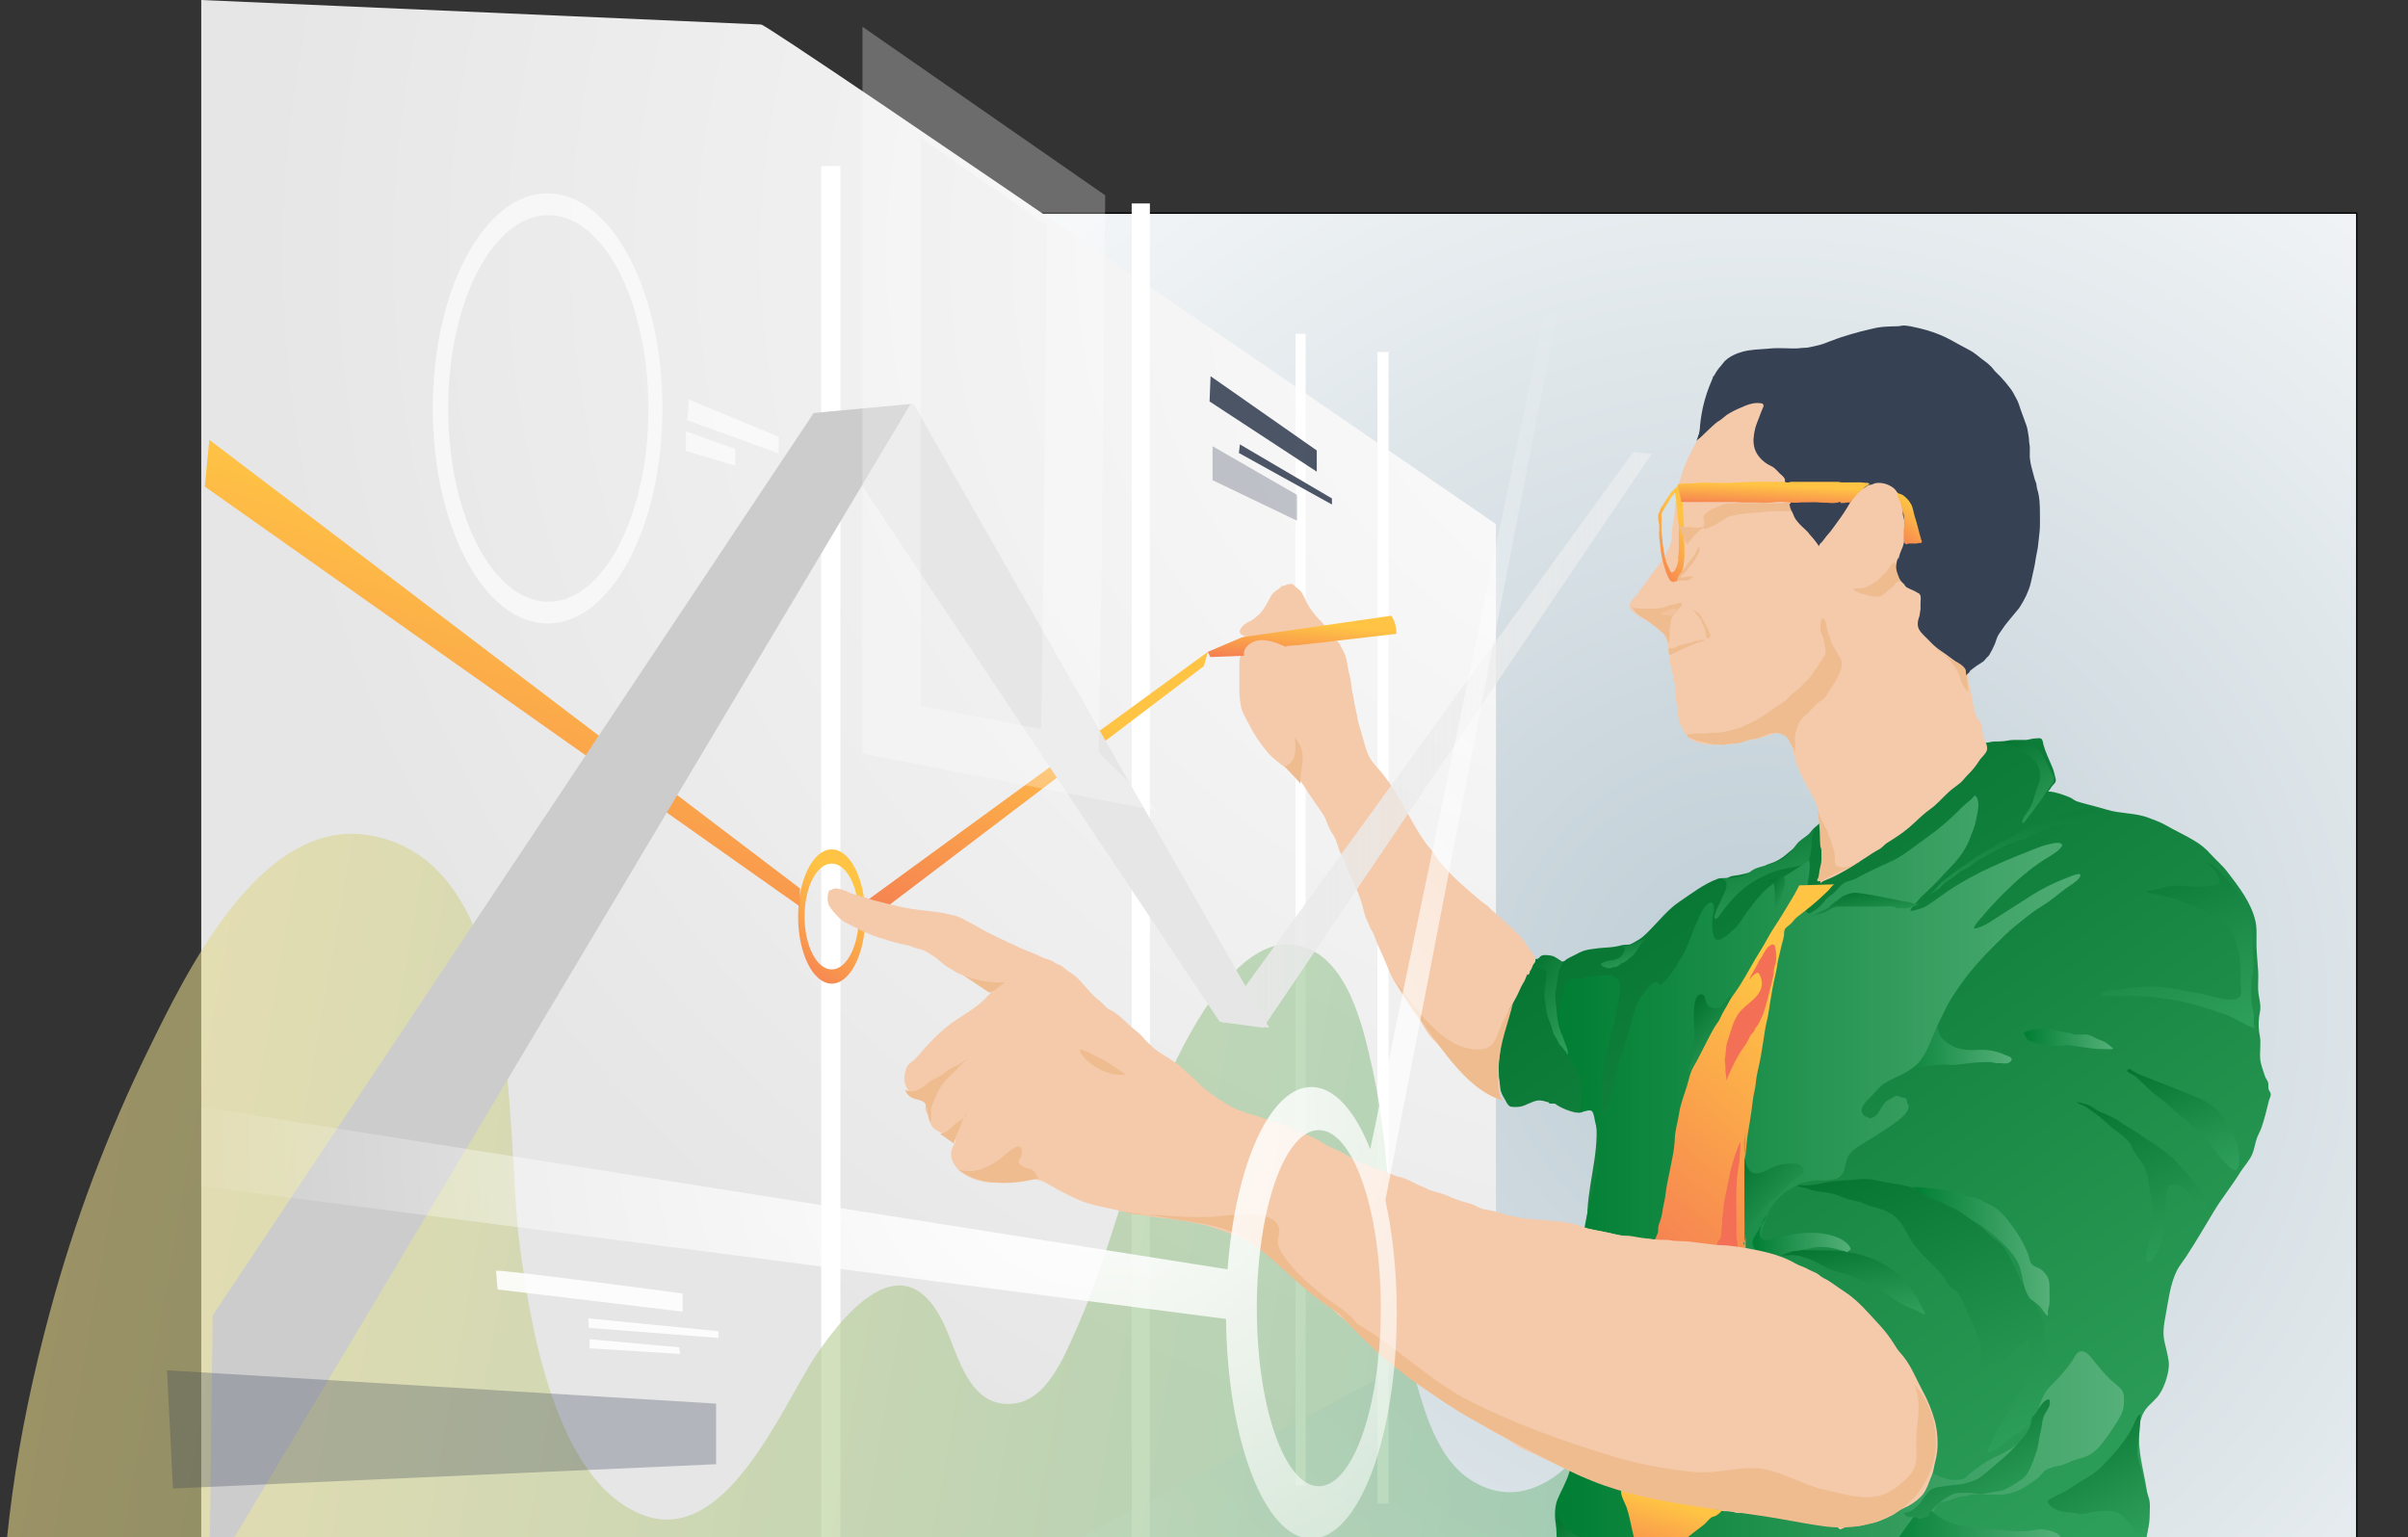 <svg fill="none" height="265" viewBox="0 0 415 265" width="415" xmlns="http://www.w3.org/2000/svg" xmlns:xlink="http://www.w3.org/1999/xlink"><rect x="0" y="0" width="415" height="265" fill="#333333" stroke="none"/><radialGradient id="a" cx="0" cy="0" gradientTransform="matrix(221.757 0 0 221.553 302.96 173.752)" gradientUnits="userSpaceOnUse" r="1"><stop offset="0" stop-color="#bdccd4"/><stop offset="1" stop-color="#fff"/></radialGradient><radialGradient id="b" cx="0" cy="0" gradientTransform="matrix(272.949 0 0 237.129 313.837 43.443)" gradientUnits="userSpaceOnUse" r="1"><stop offset=".01" stop-color="#fff"/><stop offset=".85" stop-color="#eaeaea"/><stop offset=".99" stop-color="#e6e6e6"/></radialGradient><linearGradient id="c" gradientUnits="userSpaceOnUse" x1="-31.058" x2="322.274" y1="212.369" y2="274.094"><stop offset="0" stop-color="#f8db8b"/><stop offset="1" stop-color="#68b790"/></linearGradient><linearGradient id="d"><stop offset="0" stop-color="#ffc444"/><stop offset="1" stop-color="#f36f56"/></linearGradient><linearGradient id="e" gradientUnits="userSpaceOnUse" x1="146.557" x2="132.759" xlink:href="#d" y1="153.082" y2="170.852"/><linearGradient id="f" gradientUnits="userSpaceOnUse" x1="115.075" x2="87.458" xlink:href="#d" y1="99.012" y2="189.621"/><linearGradient id="g" gradientUnits="userSpaceOnUse" x1="194.936" x2="178.675" xlink:href="#d" y1="125.928" y2="178.826"/><linearGradient id="h"><stop offset="0" stop-color="#067431"/><stop offset="1" stop-color="#2e9f5a"/></linearGradient><linearGradient id="i" gradientUnits="userSpaceOnUse" x1="289.054" x2="372.257" xlink:href="#h" y1="138.799" y2="256.404"/><linearGradient id="j" gradientUnits="userSpaceOnUse" x1="289.292" x2="279.539" xlink:href="#d" y1="88.287" y2="95.009"/><linearGradient id="k" gradientUnits="userSpaceOnUse" x1="314.829" x2="314.624" xlink:href="#d" y1="84.124" y2="88.748"/><linearGradient id="l" gradientUnits="userSpaceOnUse" x1="233.44" x2="232.699" xlink:href="#d" y1="108.189" y2="116.891"/><linearGradient id="m" gradientUnits="userSpaceOnUse" x1="330.269" x2="324.878" xlink:href="#d" y1="87.454" y2="94.114"/><linearGradient id="n" gradientUnits="userSpaceOnUse" x1="362.537" x2="377.071" xlink:href="#h" y1="148.27" y2="180.628"/><linearGradient id="o" gradientUnits="userSpaceOnUse" x1="366.979" x2="374.658" xlink:href="#h" y1="184.292" y2="204.841"/><linearGradient id="p" gradientUnits="userSpaceOnUse" x1="358.398" x2="373.31" xlink:href="#h" y1="190.113" y2="219.524"/><linearGradient id="q" gradientUnits="userSpaceOnUse" x1="333.384" x2="336.661" xlink:href="#h" y1="139.325" y2="158.757"/><linearGradient id="r" gradientUnits="userSpaceOnUse" x1="310.7" x2="334.184" xlink:href="#h" y1="203.444" y2="255.942"/><linearGradient id="s" gradientUnits="userSpaceOnUse" x1="307.449" x2="310.08" xlink:href="#h" y1="215.536" y2="229.851"/><linearGradient id="t" gradientUnits="userSpaceOnUse" x1="353.293" x2="364.869" xlink:href="#h" y1="243.865" y2="266.808"/><linearGradient id="u" gradientUnits="userSpaceOnUse" x1="295.821" x2="302.516" xlink:href="#h" y1="142.97" y2="161.217"/><linearGradient id="v" gradientUnits="userSpaceOnUse" x1="344.776" x2="353.212" xlink:href="#h" y1="127.858" y2="141.505"/><linearGradient id="w"><stop offset="0" stop-color="#007e33"/><stop offset="1" stop-color="#55b079"/></linearGradient><linearGradient id="x" gradientUnits="userSpaceOnUse" x1="325.766" x2="346.7" xlink:href="#w" y1="179.479" y2="179.479"/><linearGradient id="y" gradientUnits="userSpaceOnUse" x1="348.806" x2="364.177" xlink:href="#w" y1="179.089" y2="179.089"/><linearGradient id="z" gradientUnits="userSpaceOnUse" x1="329.425" x2="353.235" xlink:href="#w" y1="215.561" y2="215.561"/><linearGradient id="A" gradientUnits="userSpaceOnUse" x1="267.831" x2="366.06" xlink:href="#w" y1="207.077" y2="207.077"/><linearGradient id="B" gradientUnits="userSpaceOnUse" x1="350.004" x2="350.672" xlink:href="#w" y1="251.608" y2="251.608"/><linearGradient id="C" gradientUnits="userSpaceOnUse" x1="309.201" x2="268.954" xlink:href="#d" y1="171.648" y2="220.546"/><linearGradient id="D" gradientUnits="userSpaceOnUse" x1="323.681" x2="355.124" xlink:href="#w" y1="268.424" y2="268.424"/><linearGradient id="E" gradientUnits="userSpaceOnUse" x1="264.373" x2="275.702" xlink:href="#h" y1="164.703" y2="174.2"/><linearGradient id="F" gradientUnits="userSpaceOnUse" x1="276.045" x2="277.762" xlink:href="#h" y1="161.863" y2="168.181"/><linearGradient id="G" gradientUnits="userSpaceOnUse" x1="302.028" x2="318.943" xlink:href="#w" y1="213.051" y2="213.051"/><linearGradient id="H" gradientUnits="userSpaceOnUse" x1="292.862" x2="288.663" xlink:href="#d" y1="260.619" y2="275.21"/><linearGradient id="I" gradientUnits="userSpaceOnUse" x1="314.058" x2="315.183" xlink:href="#h" y1="154.333" y2="160.98"/><linearGradient id="J" gradientUnits="userSpaceOnUse" x1="305.412" x2="309.511" xlink:href="#h" y1="151.655" y2="154.01"/><linearGradient id="K" gradientUnits="userSpaceOnUse" x1="302.858" x2="314.154" xlink:href="#h" y1="196.687" y2="206.318"/><linearGradient id="L" gradientUnits="userSpaceOnUse" x1="333.967" x2="343.934" xlink:href="#h" y1="242.779" y2="262.019"/><linearGradient id="M" gradientUnits="userSpaceOnUse" x1="270.353" x2="276.795" xlink:href="#h" y1="261.098" y2="269.366"/><linearGradient id="N" gradientUnits="userSpaceOnUse" x1="292.688" x2="300.626" xlink:href="#h" y1="172.449" y2="179.177"/><linearGradient id="O" gradientUnits="userSpaceOnUse" x1="24957.1" x2="18224.4" xlink:href="#d" y1="78557.9" y2="38684"/><linearGradient id="P" gradientUnits="userSpaceOnUse" x1="13244.5" x2="5610.33" xlink:href="#d" y1="61714.8" y2="31459.3"/><linearGradient id="Q" gradientUnits="userSpaceOnUse" x1="188.588" x2="428.342" y1="127.535" y2="127.535"><stop offset=".01" stop-color="#e6e6e6"/><stop offset="1" stop-color="#fff" stop-opacity="0"/></linearGradient><radialGradient id="R" cx="0" cy="0" gradientTransform="matrix(162.498 0 0 162.349 189.288 193.068)" gradientUnits="userSpaceOnUse" r="1"><stop offset=".13" stop-color="#fff"/><stop offset="1" stop-color="#fff" stop-opacity="0"/></radialGradient><clipPath id="S"><path d="m0 0h415v265h-415z"/></clipPath><g clip-path="url(#S)"><path d="m406.174 36.747h-360.572v237.474h360.572z" fill="url(#a)"/><path d="m406.054 36.858v237.251h-360.349v-237.251zm.222-.223h-360.794v237.696h360.794z" fill="#000"/><path d="m131.187 4.228c2.042.445 126.627 86.111 126.627 86.111v136.398l-223.129 119.264v-346z" fill="url(#b)"/><path d="m225.017 57.534h-1.744v198.515h1.744z" fill="#fff"/><path d="m239.309 60.667h-1.917v198.515h1.917z" fill="#fff"/><path d="m198.176 35.07h-3.138v235.607h3.138z" fill="#fff"/><path d="m144.841 28.626h-3.312v279.837h3.312z" fill="#fff"/><path d="m94.376 33.327c-10.931 0-19.79 16.599-19.79 37.074 0 20.475 8.86 37.07 19.79 37.07s19.788-16.599 19.788-37.074-8.859-37.07-19.788-37.07zm.122 70.395c-9.53 0-17.256-14.908-17.256-33.321 0-18.413 7.726-33.321 17.256-33.321 9.53 0 17.255 14.919 17.255 33.321 0 18.401-7.725 33.321-17.255 33.321z" fill="#fff" opacity=".62"/><path d="m118.437 68.755 15.772 6.531v2.881l-15.772-5.745s.521-4.179 0-3.667z" fill="#fff" opacity=".62"/><path d="m117.913 74.251 8.802 3.133v2.875l-8.541-2.525s.262-4.005-.261-3.482z" fill="#fff" opacity=".62"/><path d="m0 289.483c0-22.326 2.806-41.923 8.603-63.35 4.203-15.597 9.898-30.754 17.009-45.261 6.572-13.406 19.376-40.024 38.008-36.896 26.913 4.519 23.385 50.85 25.913 70.344 1.737 13.404 5.995 41.068 21.333 46.844 14.343 5.403 24-19.022 29.792-27.591 6.129-9.06 15.677-18.937 22.076-5.226 2.425 5.197 4.251 14.641 12.149 13.573 5.485-.737 8.376-7.815 10.32-12.116 4.829-10.68 7.661-22.028 11.624-33.022 3.051-8.469 13.932-36.541 26.879-33.822 8.583 1.805 11.242 14.205 12.783 21.085 4.009 17.845 2.477 36.685 7.586 54.266 1.762 6.067 3.966 13.312 9.398 16.794 11.526 7.386 22.004-6.214 25.265-16.149-3.209 7.107 2.405 22.13 3.672 29.898.457 2.791 3.303 16.831 2.566 18.001" fill="url(#c)" opacity=".58"/><path d="m143.34 146.41c-3.198 0-5.79 5.18-5.79 11.571 0 6.39 2.592 11.57 5.79 11.57s5.791-5.18 5.791-11.57c0-6.391-2.593-11.571-5.791-11.571zm0 20.694c-2.583 0-4.677-4.086-4.677-9.123 0-5.038 2.094-9.123 4.677-9.123 2.584 0 4.677 4.085 4.677 9.123 0 5.037-2.091 9.123-4.677 9.123z" fill="url(#e)"/><path d="m137.868 153.134-101.788-77.317-.784 8.059 102.572 72.39z" fill="url(#f)"/><path d="m148.686 155.756 59.464-43.389-.668 2.447-58.718 44.589z" fill="url(#g)"/><path d="m267.972 275.639c-.105-.348.094-.354.192-.575.14-.32.265-.625.383-.963.222-.667.577-1.262.695-1.971.133-.804.04-1.694.044-2.506.016-3.115-.949-6.19-1.069-9.298-.069-1.78.768-2.893 1.559-4.391 1.447-2.685 2.348-5.629 2.65-8.664.306-3.705.528-7.485.557-11.203.014-1.613-.294-3.155-.314-4.749 0-.961.294-1.886.25-2.843-.132-2.857.545-5.581.592-8.427.06-3.807-.122-7.596.076-11.403.303-5.799 2.472-11.484 1.165-17.287-.755-.367-2.326.637-3.363.376-1.038-.235-2.033-.632-2.947-1.177-.338-.209-.256-.289-.706-.34-.18 0-.361.018-.543.02-.067-.006-.13-.029-.184-.069-.054-.039-.096-.092-.121-.154-.539-.135-1.199-.385-1.762-.331-1.096.107-2.107.89-3.14 1.07-.408.071-1.428.12-1.782-.065-.354-.184-.641-.805-.833-1.15-.363-.654-.737-1.173-.806-1.976-.058-.723-.167-1.441-.325-2.149-.154-.806-.215-1.628-.181-2.448 0-2.797-.271-5.714.512-8.431.243-.847.506-1.713.778-2.552.363-1.126 1.08-2.123 1.666-3.146.383-.668.723-1.457 1.24-2.036.196-.223.457-.312.512-.623.368.093.39-.699.668-.761.279-.062.591 0 .891-.045.987-.155 1.862-.304 2.896-.244.541.05 1.072.181 1.574.389.276.114.158.223.506.223.385-.014.445-.238.706-.403.655-.407 1.407-.703 2.078-1.088.67-.385 1.59-.572 2.351-.668.812-.126 1.63-.21 2.45-.253.882-.039 1.757-.173 2.611-.399.445-.124.795-.044 1.244-.111.397-.058.693-.303 1.047-.478.982-.488 1.646-1.113 2.419-1.892 1.688-1.693 3.247-3.7 5.216-5.019 2.14-1.438 4.129-3.018 6.561-3.932.595-.223 1.089-.076 1.697-.183.287-.049.403-.2.681-.278.461-.127 1.036-.135 1.524-.253.871-.223 1.782-.392 2.63-.643.849-.252 1.546-.966 2.376-1.229 1.099-.324 2.112-.885 2.969-1.644.57-.53 1.198-.921 1.782-1.449.583-.527 1.038-1.07 1.652-1.557.579-.456.842-1.113 1.419-1.591.615-.51 1.172-1.021 1.762-1.558 2.425-2.225 5.262-4.063 8.002-5.876 1.133-.752 2.294-1.457 3.476-2.129 1.526-.866 3.288-1.97 5.056-2.499 2.093-.628 4.131-1.204 6.269-1.524.519-.08.998-.354 1.517-.445.519-.092.995-.047 1.501-.172.401-.1.771-.311 1.171-.382.488-.087.927-.027 1.415-.152.652-.167 1.3-.133 1.982-.129.755 0 1.358-.269 2.093-.26.695 0 1.392-.011 2.089 0 .653 0 1.036-.263 1.702-.26.278 0 .808-.107 1.024.033.301.194.319.763.406 1.079.331 1.197.89 2.374 1.385 3.538.205.413.359.849.459 1.299.062.365.222.748.271 1.113.063.501-.222.699-.536 1.044-.314.344-.597 1.014-1.023 1.208.286-.603 3.742.696 4.179.939.403.222.583.445 1.046.598.464.154.891.267 1.337.39 1.273.342 2.576.667 3.841 1.048 2.323.705 4.9.518 7.183 1.401 1.113.428 2.022.737 3.058 1.336 1.601.93 3.278 1.666 4.861 2.641 1.007.594 1.914 1.341 2.691 2.214.933 1.05 2.022 1.927 2.871 3.035 1.951 2.55 4.169 5.324 4.899 8.568.252 1.113.203 2.248.181 3.385-.034 1.742.191 3.438.291 5.173.063 1.093-.033 2.181 0 3.271.043 1.308.597 2.554.299 3.896-.28 1.364-.28 2.77 0 4.134.223 1.191-.069 2.702.069 4.03.093.91.53 1.922.791 2.804.12.409.429.727.55 1.112.12.385 0 .792.098 1.19.06.256.274.414.336.715.107.507-.18.79-.287 1.232-.388 1.574-.738 3.116-1.285 4.673-.19.547-.495 1.061-.711 1.598-.374.934-.463 1.929-.835 2.857-.503 1.257-1.499 2.225-2.198 3.366-1.386 2.25-3.051 4.281-4.419 6.544-1.597 2.644-3.151 5.327-4.846 7.908-.519.788-1.149 1.524-1.572 2.372-1.172 2.348-1.461 5.22-1.945 7.748-.323 1.693-.534 3.137-.131 4.735.223.905.53 2.151.668 3.13.194 1.275-.39 3.274-.929 4.48-.668 1.473-1.307 2.024-2.378 3.059-1.642 1.582-1.813 3.467-1.818 5.594 0 3.522 1.114 6.806 1.524 10.315.432 3.645.062 7.566-1.397 10.885-.924 2.112-2.49 4.94-1.605 7.354l.432.089" fill="url(#i)"/><path d="m339.779 119.85c.265 1.266.361 2.785 1.009 3.931.209.37.494.637.635 1.051.196.576.205 1.226.312 1.822.08.445.287.763.445 1.168.185.467.374 1.004.252 1.484-.165.645-.982 1.248-1.321 1.814-.595.938-1.302 1.8-2.105 2.567-.423.43-.726.89-1.198 1.291-.472.4-1.042.759-1.534 1.173-1.296 1.092-2.328 2.425-3.724 3.406-1.303.919-2.379 2.105-3.597 3.135s-2.407 1.763-3.744 2.606c-.472.3-.775.759-1.26 1.046-.446.262-.891.471-1.336.776-.856.603-1.742 1.113-2.608 1.698-1.116.733-2.269 1.409-3.455 2.022-.554.298-1.126.56-1.712.786-.337.127-.876.327-1.114.625.033-.307-.047-.652 0-.952.047-.301.223-.49.287-.766.192-.841-.013-2.002-.013-2.872 0-3.071.12-6.526-1.114-9.377-.63-1.455-1.514-2.797-2.227-4.227-.434-.87-.806-1.769-1.113-2.69-.158-.47-.283-.946-.446-1.427-.189-.543-.202-.985-.325-1.519-.122-.534-.423-1.32-.92-1.68-.534-.388-1.576-.479-2.227-.265-1.154.403-2.327.746-3.516 1.028-.372.08-.749 0-1.114.082-.067.014-.189.189-.307.223-.17.04-.363-.058-.537-.029-.811.135-1.559.514-2.416.543-1.069.037-2.277.12-3.341 0-.506-.056-1.167-.163-1.659-.27-.392-.084-.584-.327-.949-.471-.488-.196-.584-.154-.924-.588-.16-.19-.301-.394-.421-.612-.283-.505-.693-1.034-.891-1.599-.249-.624-.379-1.289-.383-1.961 0-.313.087-.756.013-1.057-.073-.3-.24-.42-.28-.758-.101-.821-.261-1.513-.257-2.363.034-.307.034-.617 0-.924-.071-.294-.236-.463-.282-.763-.034-.223.075-.465.024-.668-.051-.202-.183-.184-.223-.307-.113-.396.049-.812-.044-1.203-.083-.336-.243-.459-.283-.821-.04-.363.042-.69-.051-1.053-.361-1.382-.354-2.939-1.314-4.127-.339-.419-.978-.755-1.403-1.066-.484-.356-1.145-.612-1.671-.944-.723-.46-2.652-1.428-2.561-2.418.094-.316.227-.62.394-.904.205-.4.557-.489.815-.792.134-.153.223-.458.375-.647.211-.285.429-.592.668-.868.541-.657 1.013-1.364 1.49-2.076.534-.799 1.22-1.413 1.706-2.254.525-.91 1.131-1.727 1.51-2.728.231-.574.339-1.19.318-1.809 0-1.515.446-2.868.515-4.33.067-.919.226-1.829.474-2.717.116-.456 0-.914.109-1.38.132-.576.363-1.164.523-1.736.629-2.225 1.698-4.228 2.78-6.255.392-.732 1.042-2.61 2.136-2.652.822-1.133 1.728-1.807 2.864-2.606 1.797-1.309 3.787-2.332 5.897-3.033 2.475-.788 4.802-1.982 7.332-2.599 1.114-.274 2.227-.667 3.358-.923 1.513-.332 3.032-.238 4.571-.24 2.167 0 3.97.223 5.984 1.044.668.265 1.358.476 1.975.834.733.425 1.274 1.073 2.005 1.509 1.254.752 2.102 1.869 3.129 2.868 1.204 1.214 2.254 2.57 3.129 4.038.839 1.373 1.559 2.824 2.381 4.21.938 1.607 1.621 3.35 2.024 5.167.764 3.358 1.744 6.675 1.889 10.129.06 1.448.256 2.846.26 4.301.008 1.54-.098 3.078-.318 4.602-.114.772-.152 1.597-.357 2.343-.222.828-.481 1.602-.632 2.459-.392 2.225-.615 4.45-.987 6.675-.325 1.929.228 3.983.626 5.87z" fill="#f4caab"/><path d="m304.783 60.1c-1.495.127-3.007.129-4.454.523-1.161.316-2.299.828-3.152 1.698-.223.223-.376.512-.594.745-.255.274-.488.567-.698.877-.452.715-.834 1.472-1.14 2.261-.92 2.247-1.507 4.617-1.741 7.034-.028.509-.085 1.016-.172 1.518-.075.239-.165.473-.269.701-.049.192-.124.376-.223.547.106-.118.227-.223.358-.311.259-.223.499-.445.751-.668.795-.714 1.523-1.491 2.356-2.169.267-.223.575-.367.849-.572.332-.251.619-.55.964-.783.72-.457 1.478-.851 2.265-1.177 1.089-.492 2.356-1.026 3.564-.814.287.049.369.018.445.285.02.058.065.062.065.145-.021.1-.056.196-.105.285-.27.636-.532 1.288-.764 1.94-.203.475-.382.96-.537 1.453-.176.642-.289 1.299-.338 1.962-.036.548.018 1.098.158 1.629.325 1.188 1.231 2.158 2.258 2.804.368.223.786.372 1.136.634.312.269.603.562.871.874.2.203.434.365.641.561.203.224.359.486.461.77.131.21.24.434.323.668.145.57.223 1.141.345 1.716.178.89.101 1.78.415 2.639.16.445.222.877.445 1.293.461.839 1.194 1.493 1.889 2.132.674.666 1.291 1.387 1.844 2.156.186.23.352.476.496.734-.153-.269.374-.619.535-.805.363-.416.641-.89 1.022-1.291.624-.667 1.082-1.44 1.637-2.156.815-1.086 1.559-2.223 2.227-3.404.183-.314.37-.647.573-.948.294-.391.636-.743 1.02-1.048.329-.298.714-.351 1.06-.605.187-.138.247-.256.465-.316.129-.036.274-.031.408-.058.331-.069.614-.272.951-.305.269-.025.539-.025.808 0 .891.098 2.004.567 2.559 1.31.199.274.373.566.519.872.176.286.318.592.425.91.043.191.074.378.116.572s-.018.465.02.694c.027.149.098.283.114.445.015.162-.029.369-.014.552.032.323.165.639.223.957.12.783.025 1.638.025 2.43.027.5.01 1.002-.052 1.5-.103.476-.262.939-.474 1.377-.57 1.293-.831 2.85 0 4.092.107.162.223.318.345.469.275.304.573.587.891.846.307.289.515.698.873.93.421.276.668.403.938.854.483.792.445 1.596.343 2.501-.103.906-.263 1.869-.118 2.793.136.876.862 1.448 1.336 2.165.669.993 1.497 1.87 2.45 2.596.483.379.991.725 1.521 1.035.708.398 1.243 1.01 1.759 1.644.25.267.473.557.669.866.119.289.194.594.222.905-.058-.222.243-.445.345-.562.017.002.035.002.051-.002.017-.004.032-.012.046-.022s.025-.023.034-.037c.009-.015.014-.032.016-.048.026-.08.064-.155.114-.223.053-.061.111-.118.174-.169.641-.522 1.322-.995 2.035-1.413.29-.189.459-.498.7-.741.175-.134.326-.297.445-.483.349-.595.662-1.21.938-1.842.202-.503.32-1.053.585-1.529.187-.334.432-.625.637-.945.631-.995 1.439-1.843 2.165-2.771.383-.487.831-.91 1.114-1.464.14-.269.287-.5.445-.759.332-.576.614-1.18.844-1.804.475-1.148.628-2.432.931-3.634.223-.89.296-1.78.49-2.67.156-.693.263-1.395.323-2.103.067-.85.223-1.704.238-2.559.025-.81 0-1.629 0-2.448 0-1.335-.046-2.757-.467-4.03-.068-.272-.112-.549-.132-.828-.053-.318-.222-.594-.303-.906-.149-.583-.309-1.161-.465-1.742-.202-.7-.33-1.419-.381-2.145-.022-.561.042-1.128.013-1.689-.015-.294-.113-.567-.127-.861-.001-.312-.027-.624-.08-.932-.124-.61-.165-1.277-.376-1.865-.446-1.244-.935-2.483-1.336-3.738-.199-.623-.606-1.21-.891-1.796-.339-.683-.918-1.282-1.372-1.889-.53-.648-1.104-1.258-1.719-1.825-.306-.305-.519-.667-.831-.963-.326-.323-.677-.621-1.049-.89-.869-.61-1.617-1.355-2.559-1.858-1.094-.585-2.187-1.17-3.274-1.78-1.317-.712-2.707-1.277-4.147-1.687-.637-.185-1.281-.345-1.926-.483-.627-.163-1.266-.272-1.911-.327-.423-.016-.824.138-1.25.129-.695-.013-1.385.058-2.08.076-.809.054-1.611.185-2.396.389-1.158.254-2.312.55-3.446.89-.559.169-1.113.345-1.672.507-.497.145-.962.365-1.452.53-.82.272-1.615.667-2.45.861-.626.145-1.232.296-1.864.412-.288.042-.578.062-.869.06-.338 0-.668.085-1.006.093-1.559.042-3.145-.131-4.695.016z" fill="#364154"/><path d="m290.292 94.45c0-.223 0-.465 0-.696 0-.28-.089-.445-.086-.743 0-1.157 0-2.312 0-3.469 0-.445-.085-.903-.105-1.355-.016-.378-.042-.756-.067-1.135-.023-.236-.068-.469-.134-.696-.064-.249-.035-.501-.086-.75-.052-.249-.014-.485-.043-.737-.022-.182-.08-.332-.087-.518-.011-.09-.035-.179-.071-.263-.022-.089 0-.18-.013-.265-.014-.085-.076-.078-.085-.134-.018-.098 0-.191-.022-.291-.174 0-.446.427-.559.561-.241.256-.519.445-.755.719-.388.494-.748 1.01-1.078 1.544-.169.252-.324.513-.466.781-.12.223-.336.403-.425.639-.044.125-.067.24-.12.363-.158.358-.325.641-.33 1.041-.005.325.034.649.114.963.207.808 0 1.716.078 2.543.046.503.113 1.008.167 1.509.111 1.317.378 2.617.795 3.872.089.325.198.645.327.957.098.191.178.409.263.605.092.227.225.435.392.614.171.182.334.169.541.247.078-.129.379-.125.506-.158.161-.059.298-.169.389-.314.105-.146.193-.302.263-.467.094-.205.175-.416.241-.632.027-.105 0-.207.04-.309.011-.04.058-.042.071-.102.014-.06-.022-.127 0-.185.022-.058.076-.122.094-.223.033-.167.046-.309.089-.474.057-.229.086-.463.084-.699 0-.276.083-.476.087-.741.003-.53-.009-1.066-.009-1.602zm-1.026 1.217c-.033.261-.039.524-.018.785 0 .103-.015.206-.045.305-.095.363-.093.732-.307 1.052-.096.136-.172.286-.223.445-.01.065-.038.126-.081.176-.042.051-.097.089-.159.111-.094.044-.265.171-.374.136-.056-.02-.11-.125-.139-.169-.14-.242-.263-.493-.369-.752-.12-.224-.225-.455-.316-.692-.049-.154-.083-.314-.134-.467-.064-.16-.117-.324-.158-.492-.043-.24-.083-.485-.118-.728-.013-.112-.032-.222-.058-.332-.03-.147-.05-.296-.063-.445-.044-.309-.1-.607-.155-.912-.029-.162 0-.329-.018-.489-.033-.131-.051-.265-.054-.401-.003-.127-.021-.253-.053-.376-.025-.136.018-.274-.018-.407-.102-.389-.045-.866-.045-1.277v-1.513c0-.196-.057-.541.027-.725.143-.311.328-.603.495-.89.064-.153.139-.302.222-.445.052-.067.121-.114.163-.182.042-.069.06-.169.116-.24.055-.071.084-.058.116-.104.031-.047.075-.198.129-.285.095-.151.182-.316.278-.467s.29-.309.405-.485c.084-.164.192-.314.321-.445.049.115.083.236.1.36.037.151.06.305.069.461.016.096.056.187.069.285.047.334-.011.667.076.999.031.202.038.406.02.61.016.176.046.35.089.521 0 .098-.026.211 0 .309.027.098.076.127.096.209.054.223-.042.483 0 .705.018.116.074.191.096.298.007.088.007.177 0 .265.005.176.032.351.08.521.087.396 0 .89 0 1.297v2.579c.021.436 0 .872-.062 1.304z" fill="url(#j)"/><path d="m289.769 86.527h9.089c.586 0 1.16.093 1.741.089h2.132c.913 0 1.862.076 2.77-.02.775-.106 1.559-.119 2.337-.04 1.309.178 2.694.067 4.008.067h1.833c.557 0 1.085.089 1.64.087h2.244c.205.006.41-.016.608-.067.229-.048.465-.048.693 0 .007.032.002.065-.013.094s-.039.052-.069.066l.089-.174h-.054c.121-.073.161-.223.25-.332.089-.109.178-.169.26-.258.207-.223.359-.434.566-.656.096-.134.205-.257.325-.369.246-.169.47-.367.668-.59.246-.242.51-.465.789-.668.118-.096.459-.242.49-.412-.112 0-.152-.091-.248-.111-.117-.011-.234-.011-.351 0-.317 0-.602-.091-.916-.089-.683 0-1.369.011-2.053 0-.212 0-.394-.082-.604-.093-.173 0-.352 0-.525 0h-11.102c-1.395 0-2.789-.029-4.183 0-.668.013-1.336.091-2.004.091-.669 0-1.401.08-2.103.089-.853.011-1.708 0-2.561 0-.395.01-.79-.006-1.183-.047-.52-.028-1.041-.012-1.559.047-.534.025-1.069.096-1.603.089-.34-.01-.68.004-1.018.042-.223.029-.445.022-.652.062-.111.041-.228.063-.346.067" fill="url(#k)"/><path d="m261.207 160.767c-.703-.495-1.359-1.055-1.958-1.671-2.345-2.461-5.073-4.597-7.592-6.876-2.568-2.346-4.815-5.021-6.681-7.955-1.252-1.946-2.346-4.056-3.473-6.076-.895-1.565-1.891-3.07-2.982-4.506-1.04-1.397-2.32-2.345-2.926-4.079-.535-1.535-.891-3.132-1.392-4.683-.223-.71-.256-1.413-.446-2.108-.189-.694-.314-1.464-.445-2.185-.107-.594-.209-1.174-.327-1.764-.156-.794-.127-1.589-.372-2.372-.43-1.366-.363-2.955-1.089-4.241-.204-.343-.388-.697-.55-1.061-.201-.472-.559-.59-.858-.953-.35-.422-.445-.856-.891-1.239-.525-.472-.775-1.113-1.269-1.589-.839-.809-1.591-1.704-2.243-2.67-.577-.85-.868-1.78-1.414-2.67-.252-.416-.55-.456-.891-.732-.258-.205-.352-.516-.668-.63-.503-.178-.911.074-1.323.223-.261.102-.35 0-.608.162-.149.094-.247.29-.394.39-.688.469-1.083.692-1.499 1.493-.557 1.063-1.114 2.158-1.989 2.999-.223.223-.476.365-.695.576-.418.403-.917.552-1.401.839-.512.292-.919.74-1.16 1.277-.029.121-.023.248.016.366.04.118.111.222.207.302.138.118.39.171.528.285.274.222.111.505 0 .77-.194.376-.344.774-.446 1.186-.062.396 0 .801-.076 1.194-.053.25-.164.483-.222.733-.061.321-.088.647-.08.974v3.66c-.043 1.19.043 2.381.256 3.552.256 1.239.766 1.933 1.32 3.023.85 1.715 1.902 3.323 3.134 4.789 1.091 1.29 2.309 2.174 3.679 3.133 1.102.772 2.039 1.755 2.757 2.892 1.04 1.638 2.154 3.213 3.25 4.813.51.743.619 1.317.957 2.121.339.803.92 1.477 1.259 2.292.338.814.445 1.677.915 2.463.195.287.374.584.537.89.24.516.256 1.077.501 1.593 1.16 2.447 2.365 4.94 2.944 7.614.185.857.637 1.558.927 2.383.202.565.592.966.786 1.529.53 1.531 1.254 2.961 1.902 4.466.51 1.183.877 2.343 1.559 3.453.846 1.386 1.759 2.721 2.599 4.103.815 1.335 1.895 2.565 2.643 3.936.78 1.433 1.891 2.43 3.052 3.58.839.835 1.527 1.892 2.432 2.639.904.748 1.63 1.702 2.619 2.35 1.095.719 2.158 1.595 3.178 2.419.39.313.955.919 1.463.996.345-1.034.053-2.61.053-3.682 0-.981-.135-2.065.058-3.031.161-.798.101-1.602.256-2.403.156-.801.348-1.557.502-2.327.108-.719.273-1.429.492-2.123.24-.647.327-1.235.65-1.851.303-.576.604-1.102.924-1.658.475-.819.755-1.693 1.243-2.516.218-.315.392-.658.517-1.02.156-.529.381-.781.668-1.246.165-.269.278-.569.445-.841.145-.236.484-.505.542-.778.151-.73-.931-1.736-1.254-2.352-.524-1.003-1.26-1.879-2.156-2.57z" fill="#f4caab"/><path d="m208.149 112.367 5.947-2.535 25.679-3.696s.89 1.113.89 3.116l-19.153 2.225s-3.341-1.78-5.345-.89c0 0-2.004.667-1.782 2.447l-5.79.223z" fill="url(#l)"/><path d="m281.142 104.55c0 .049.02.096.031.145 1.126.212 2.274.287 3.418.222.755-.029 1.668-.062 2.383-.287.408-.127.784-.349 1.216-.407.388-.063.769-.154 1.143-.274.782-.205.668.289.187.774-.668.704-1.584 1.605-1.581 2.624-.012.277-.058.551-.136.816-.091.421 0 .846-.031 1.271-.031.63-.178 1.219-.183 1.862.085-.643-.483-1.64-.904-2.078-.511-.481-1.05-.932-1.615-1.351-.467-.384-.995-.772-1.481-1.132-.272-.2-.592-.334-.891-.51-.534-.329-1.046-.914-1.556-1.675z" fill="#efbc90"/><path d="m289.043 100.08c.486.03.973.03 1.459 0 .295-.029.582-.116.844-.254.162-.096.267-.254.445-.325-.169-.223-.641-.111-.891-.114-.216-.008-.433.012-.645.058-.147.036-.346.136-.497.036-.321-.211.165-.354.318-.465.323-.256.591-.575.787-.937.159-.227.346-.434.556-.616.272-.297.507-.626.7-.979.338-.57.915-1.498.732-2.194-.26 0-.334.445-.445.643-.217.478-.495.927-.826 1.335-.398.404-.747.852-1.043 1.335-.416.794-1.358 1.4-1.494 2.477z" fill="#efbc90"/><path d="m294.335 91.048c.085-.044.167-.091.245-.127.256-.116.537-.189.786-.32.377-.202.743-.425 1.096-.667.361-.242.735-.381 1.06-.667.117-.109.259-.185.414-.223 1.155-.291 2.329-.493 3.515-.605 1.069-.118 2.173-.087 3.231-.254.78-.125 1.606-.06 2.397-.06h1.02c.157-.015.315-.015.472 0 .12.027.158.145.296.131-.103-.089-.163-.445-.187-.587-.025-.142-.078-.269-.105-.409-.027-.14.031-.287 0-.412-.08-.278-.365-.247-.599-.2-.502.08-1.011.11-1.519.089-.572 0-1.145 0-1.717 0-.501 0-.991-.18-1.485-.089-1.098.202-2.274.089-3.392.089-.316.026-.633.034-.949.022-.315-.004-.629.009-.942.038-.104-.007-.208-.007-.312 0-.223.031-.432.116-.648.165-.425.098-.777.338-1.185.492-.29.086-.574.193-.848.32-.287.168-.555.365-.802.588-.223.187-.521.332-.57.614-.038.319 0 .642.111.943.087.294.02.356-.122.608-.056.088-.079.193-.068.296.012.103.059.2.132.274.036.033.079.059.125.075.046.016.096.023.145.02.143-.018.282-.066.405-.142z" fill="#efbc90"/><path d="m289.42 90.783c.381 0 .748.076 1.129.091.323.016.646-.022.967 0 .32.022.625.109.944.1.26 0 .49-.096.75-.093.086-.008.171-.008.257 0 .08.015.093.104.2.076-.742.294-1.249.95-1.782 1.504-.254.265-.445.567-.701.837-.151.141-.253.327-.292.529-.327.042-.653-1.093-.735-1.304-.114-.285-.296-.536-.423-.814-.062-.13-.104-.268-.127-.409-.002-.188-.068-.37-.187-.516z" fill="#efbc90"/><path d="m319.951 93.115c-.169.022-.26.329-.345.461-.174.269-.403.467-.588.721-.193.3-.35.622-.468.959-.111.289-.058.445.027.745.236.069.49.044.708-.069.183-.12.187-.327.341-.465.233-.161.507-.253.791-.265.273-.001.545-.031.813-.089.171-.042.592-.044.476-.378-.06-.169-.349-.178-.445-.365-.082-.196-.128-.404-.136-.616-.056-.556-.094-.943.292-1.393.385-.45.89-.683 1.365-.988.26-.169.599-.445.41-.79-.288-.534-1.223-.516-1.724-.489-.724.04-.822.694-.953 1.248-.095.32-.213.632-.352.934-.19.476-.41.875-.891 1.07" fill="#f4caab"/><path d="m320.998 88.819c0-.434-.118-.837-.122-1.275-.005-.438 0-.812.343-1.173.219-.223.456-.426.71-.607.33-.283.751-.435 1.185-.429.18 0 .69.062.822.2.167.176 0 .389-.198.476-.147.031-.296.046-.446.047-.265.062-.521.161-.759.294-.791.354-1.673 1.513-1.406 2.448l.096.02" fill="#f4caab"/><path d="m319.486 101.415c.873 0 1.694.058 2.494-.379.597-.311 1.17-.666 1.715-1.061.251-.191.336-.416.539-.614.374-.367.753-.639 1.047-1.079.222-.316.461-.654.668-.939.786-1.052.864.251 1.191.859.243.445.717.914 1.054 1.297.222.265.786.681.85 1.015-.271.144-.274-.094-.445-.192-.115-.08-.252-.125-.392-.129-.356-.038-.918-.064-1.225.118-.243.145-.374.418-.557.625-.239.247-.505.467-.793.655-.527.384-1.078 1.125-1.755 1.272-.3.065.029.043-.376-.011-.238-.033-.445-.024-.701-.038-.51-.024-1.016-.278-1.533-.358-.377-.053-.743-.17-1.082-.345-.287-.147-.711-.425-.699-.696z" fill="#efbc90"/><path d="m291.49 127.246c-.207-.134-.441-.22-.686-.252-.222-.667.421-.347.8-.445.165-.069.34-.111.519-.122h.635c.516 0 1.071.06 1.572-.058.488-.078.984-.098 1.477-.06.749-.026 1.491-.153 2.207-.376.418-.111.839-.169 1.247-.32.269-.098.559-.114.824-.223.223-.093.425-.245.639-.358.281-.134.571-.248.869-.341.361-.155.709-.34 1.04-.554.717-.4 1.378-.89 2.08-1.312.374-.223.668-.537 1.024-.784.323-.222.682-.387 1.007-.607s.646-.425.947-.668c.336-.267.574-.596.89-.89.475-.445 1.023-.783 1.495-1.223.356-.335.692-.69 1.007-1.064.267-.312.625-.532.877-.85.321-.409.615-.901.913-1.324.149-.222.325-.427.47-.641.167-.247.223-.487.39-.701.18-.216.34-.447.479-.692.1-.189.329-.398.383-.585.037-.255.041-.514.013-.77 0-.365-.107-.52-.178-.861-.098-.458-.114-.945-.252-1.406s-.445-.743-.445-1.215-.056-1.088.136-1.54c.425-.999.777.238.87.688.136.65.259 1.335.566 1.936.296.55.545 1.124.746 1.715.156.467.548.668.793 1.07.232.352.409.736.526 1.14.269 1.255-.239 2.51-.876 3.56-.445.736-.85 1.457-1.351 2.16-.265.37-.446.819-.782 1.14-.336.32-.697.427-1.007.701-.594.522-1.131 1.143-1.69 1.702-.446.445-1.089.901-1.426 1.45-.423.69-.616 1.473-.81 2.226-.152.578-.04 1.312-.04 1.915v1.044c-.015.119-.019.239-.011.358.044.194.233.256.204.487-.294-.634-.374-1.261-.804-1.815-.336-.445-.458-1.01-.873-1.395-.549-.497-1.263-.772-2.004-.772-1.143.04-2.076.7-3.156.967-.566.138-1.098.134-1.643.361-.479.196-.974.35-1.479.458-.626.147-1.303.011-1.918.172-.334.086-.59.202-.96.12-.369-.083-.445-.147-.784-.071-.153.035-.162.077-.343.051-.18-.027-.303-.132-.527-.143-.149.011-.298.011-.446 0-.125-.024-.2-.113-.294-.142-.256-.08-.552-.163-.819-.223-.451-.06-.897-.147-1.337-.262-.245-.096-.481-.215-.704-.356z" fill="#efbc90"/><path d="m214.744 113.953c-.178.714 1.3 1.656 1.735 2.09.481.478.926.858 1.583 1.052.526.177 1.038.394 1.53.65.913.431 2.1.941 2.515 1.911.369.87-.047 1.838-.043 2.744-.019.559.056 1.118.223 1.653.059.26.101.524.125.79.04.196.211.342.193.552 0-.336-.371-.741-.565-.988-.283-.361-.724-.79-1.194-.89-.47-.101-1.198-.025-1.677.024.445-.398.463-.848.461-1.406.004-.552-.06-1.102-.189-1.638-.172-.667-1.02-1.546-1.588-1.976-.78-.611-1.512-1.28-2.189-2.002-.326-.328-.592-.711-.784-1.131-.11-.156-.207-.322-.29-.494-.028-.132-.035-.268-.02-.402.009-.468.071-.71.174-.539z" fill="#f4caab"/><path d="m219.962 108.729c.307.091.499-.267.706-.445.498-.388.957-.824 1.37-1.302.222-.298.191-.668.316-1.001.125-.334.267-.517.223-.859.004.223-.01.446-.043.667-.069.455-.047.918.065 1.364.073.408.158 1.226.51 1.507 0-.096 0-.192 0-.287" fill="#f4caab"/><path d="m221.532 111.341c.21 0 .21.158.348.245.138.086.222.069.34.138.308.188.634.345.974.469.387.127.904.329 1.167.668.891 1.123 1.85 2.225 2.672 3.391-.108-.182-.187-.378-.236-.583-.113-.388.038-.719.172-1.088.304-.86.779-1.649 1.396-2.321.351-.322.723-.619 1.114-.89.164-.123.331-.223.503-.37.171-.147.425-.184.552-.36-.507.018-.973.189-1.501.187-.599 0-1.082.18-1.663.173-.428 0-.987-.093-1.401 0-.201.043-.312.145-.51.187-.263.025-.528.025-.791 0" fill="#f4caab"/><path d="m287.939 113.083c.561.071 1.087-.316 1.592-.514.813-.323 1.764-.601 2.514-1.052.302-.198.62-.372.949-.519.316-.113.616-.268.891-.46-.028.625-.263 1.222-.668 1.7-.223.235-.419.482-.644.705-.37.365-.766.704-1.185 1.012-.501.374-1.1.621-1.585.973-.359.269-.738.511-1.134.723-.269.136-.378.051-.481-.245-.223-.643-.519-1.237-.521-1.936v.076" fill="#f4caab"/><path d="m287.591 111.699c.313.03.627.026.938-.013.332-.082.644-.381.978-.476.559-.161 1.136-.223 1.661-.376.241-.069.423-.132.668-.196.114-.031.143-.138.268-.167.173-.04.369.058.541.018.122-.029.158-.149.267-.169s.283.017.423 0c.245-.04.648-.172.8-.376-.198.215-.429.398-.684.54-.492.263-.982.307-1.477.521-.494.214-.946.358-1.429.612-.911.476-1.849.848-2.744 1.279-.112-.076-.191-.191-.223-.322" fill="#efbc90"/><path d="m291.6 104.897c.249.336.679.445 1.006.694.304.226.543.528.693.875.223.462.497.876.719 1.335.194.391.386.776.566 1.175.105.222.243.429.16.725-.082.296-.222.26-.485.409-.385-.507-.201-1.264-.446-1.862-.111-.28-.331-.467-.445-.728-.143-.329-.074-.596-.381-.874" fill="#efbc90"/><path d="m288.462 116.912c.543-.028 1.082-.103 1.613-.222.124.36-.484.89-.668 1.15-.098.143-.446 1.004-.577 1.035-.032-.16-.109-.298-.147-.456-.056-.245.04-.935-.223-1.044" fill="#f4caab"/><path d="m295.433 64.672c-.387.314-.32 1.113-.39 1.526-.156.915-.262 1.839-.316 2.766-.015.327-.1 1.006.134 1.293.334.416.63.011.958-.191.247-.156.523-.18.775-.325.412-.24.839-.514 1.247-.763.808-.514 1.653-.967 2.53-1.353.704-.296 1.452-.509 2.127-.861.527-.277 1.099-.458 1.69-.534.292-.036.579.016.875-.029.288-.065.58-.112.873-.14.544-.016 1.036-.147 1.559-.174.753-.036 1.653-.096 2.388.042.785.146 1.596.08 2.347-.191.712-.181 1.439-.3 2.172-.354.404-.059.814-.059 1.218 0 .215.08.44.134.668.16-.203-.047-.238.111-.394.158-.197.025-.396.025-.593 0-.719.021-1.434.135-2.124.338-1.178.387-2.37.668-3.564.986-.915.247-1.748.667-2.672.89-.548.122-1.074.328-1.559.61-.187.113-.446.223-.599.332-.087.06-.223.263-.312.296-.207.076-.198-.078-.35-.104-.156-.024-.314-.037-.472-.038-.727-.01-1.454.041-2.174.151-.896.1-1.758.405-2.518.89-.446.291-.951.474-1.337.868-.332.334-.695.608-1.035.952-.341.345-.769.605-1.134.955-.37.317-.723.654-1.058 1.008-.17.242-.355.474-.552.694-.301.294-.771.979-1.156 1.113-.067-.654.35-1.286.472-1.916.04-.344.107-.684.203-1.017.119-.302.178-.625.173-.95.018-.632.136-1.246.176-1.88" fill="#364154"/><path d="m330.287 98.794c.633.338 1.296.547 1.929.868.579.294 1.265.601 1.746 1.044s.813 1.064 1.171 1.578c.412.587 1.337 1.92.693 2.563-.298.296-.445.174-.784 0-.425-.223-1.726-1.113-2.147-.496-.145.222-.029.607-.013.841.044.75-.065 1.622.483 2.225.294.323.891.574 1.276.817.495.316.818.765 1.23 1.179.804.812 1.311 2.172 1.781 3.186.397.846.537 2.016 1.098 2.759-.162-.285-.703-.474-.96-.703-.605-.549-1.294-1.012-1.942-1.513-.853-.656-1.833-1.199-2.61-1.942-.588-.568-1.158-1.153-1.746-1.752-.554-.565-.98-1.065-.984-1.895 0-.561.173-1.011.338-1.531.21-.668.129-1.335.136-2.021 0-.465.223-1.279-.169-1.642-.142-.093-.291-.177-.446-.249-.305-.183-.622-.343-.951-.48-.312-.115-.611-.265-.89-.446-.223-.178-.277-.433-.506-.618-.646-.521-.815-1.19-1.073-1.907-.145-.424-.192-.875-.138-1.319.027-.274.081-.544.162-.808.06-.169.201-.305.178-.496-.029.365.488.979.724 1.219.321.327.668.445 1.031.692.444.309.906.593 1.383.848z" fill="#364154"/><path d="m313.561 94.101c-.062-.223.154-.516.223-.719.196-.625.123-1.099 0-1.722-.223-1.099.238-2.047.969-2.839.438-.462.921-.88 1.441-1.248.292-.223.913-.481 1.011-.87.078-.314-.223-.165-.428-.098-.387.122-.813.3-1.227.223-.261-.07-.528-.115-.797-.136-.263 0-.526.031-.789.036-.259-.026-.516-.067-.77-.125-.333-.017-.666-.017-.998 0-.626 0-1.252 0-1.877 0-.341 0-.653.089-.987.116-.243.018-.519.078-.759.116-.301.049-.205.033-.139.263.054.185.072.363.141.554.223.556.547 1.067.955 1.506.374.445.804.828 1.181 1.27.132.137.272.266.418.387.354.336.466.839.733 1.237.207.338.653.572 1.699 2.049z" fill="#364154"/><path d="m302.58 75.468c.085.303-.2.492-.142.854.126.779.365 1.286.997 1.76.612.5 1.357.81 2.143.89.946.093 1.848.109 2.797.136 1.336.04 2.982.97 3.891 1.934.345.363.701.688 1.038 1.046.135.147.38.291.414.481-.506.156-1.187.038-1.713.031-.868 0-1.652.316-2.494.356-.254.013-.59-.071-.84-.011-.149.036-.185.156-.329.191-.107.027-.6.049-.669-.036-.12-.12 0-.418-.04-.567-.115-.392-.668-.781-.946-1.061-.403-.403-.791-.839-1.225-1.206-.326-.266-.674-.503-1.04-.71-.784-.443-1.083-1.09-1.842-4.087z" fill="#364154"/><path d="m310.956 77.384c.013.287.336.158.532.163.731.015 1.435.358 2.083.667 1.354.625 2.966 1.502 3.761 2.824.15.249.25.55.421.783.1.138.263.223.334.376.072.153.092.329.19.507.08.157.175.306.282.445-.387-.044-.779.02-1.164 0-.175-.029-.347-.076-.513-.14-.131-.033-.407.02-.496-.065-.089-.085 0-.372-.018-.494-.041-.185-.099-.366-.174-.541-.191-.552-.712-1.077-1.16-1.471-.577-.51-1.187-1.057-1.804-1.513-.521-.381-1.472-1.331-2.274-1.542z" fill="#364154"/><path d="m326.101 65.544c.563.011 1.086-.265 1.643-.387 1.114-.247 2.107-.496 3.245-.145.726.256 1.399.643 1.985 1.141.341.334.705.645 1.089.93-.25-.058-.495-.132-.735-.223-.569-.145-1.144-.262-1.724-.349-1.495-.327-2.853-1.021-5.503-.968z" fill="#364154"/><path d="m326.925 84.871c.207.236.766.283 1.04.483.56.401 1.027.917 1.372 1.513.416.732.445 1.622.728 2.403.209.565.339 1.148.492 1.731.176.668.348 1.351.546 2.003.067.223.287.501-.109.583-.109.025-.223 0-.325.018-.147.055-.302.086-.459.091-.321 0-.642 0-.962 0-.114 0-.239-.016-.352 0-.114.016-.265.138-.345.131-.47-.031-.466-.981-.466-1.288 0-.349 0-.699 0-1.048 0-.349.094-.688.12-1.041.014-.585-.026-1.169-.12-1.747-.023-.158-.062-.313-.118-.463-.036-.107-.096-.223-.12-.338-.014-.058.024-.127 0-.185-.025-.058-.078-.145-.094-.196-.035-.138-.022-.274-.051-.414-.02-.093-.087-.251-.116-.374-.039-.12-.089-.237-.149-.349-.05-.103-.106-.203-.169-.298-.105-.198-.205-.463-.343-1.215z" fill="url(#m)"/><path d="m362.365 171.681h5.082c2.642-.018 5.123.316 7.713.79 2.786.507 5.568 1.459 8.254 2.349 1.082.361 2.02.957 3.004 1.429.345.167.751.496 1.114.603.28.087.89.363 1.147.345-.482-.445-.087-2.003-.281-2.63-.354-1.175-.401-2.039-.401-3.276 0-.652 0-1.306 0-1.958s.223-1.161.276-1.811c.116-1.141-.013-2.392-.013-3.542 0-2.777-.287-5.89-1.559-8.431-.809-1.616-2.125-3.233-3.405-4.497-.72-.71-1.428-1.671-2.366-2.109-.525-.247-.859-.296-1.196-.797.378.376.777.73 1.196 1.059.484.405 1.829 2.187 1.606 2.917-.116.378-.552.463-.906.503-1.114.127-2.37.292-3.484.223-1.815-.132-3.34-.37-5.162.095-.717.251-1.455.436-2.205.554-.139-.022-.281-.012-.415.031s-.256.117-.355.216c.474.367 1.298.332 1.879.445 1.463.282 2.896.697 4.283 1.24 2.396.928 4.96 2.045 7.002 3.624 1.982 1.536 2.608 4.422 2.873 6.751.108 1.184.147 2.372.118 3.56 0 .568.212 1.687-.02 2.21-.421.95-2.122.739-2.933.623-1.479-.223-2.895-.777-4.365-1.006-1.947-.305-3.895-.803-5.851-1.006-1.659-.149-3.328-.155-4.989-.02-1.113.083-2.173.374-3.271.483-.815.083-1.372-.024-2.105.283-.653.236-.895.193-.265.75z" fill="url(#n)"/><path d="m367.079 184.217c.849.779 2.187 1.215 3.23 1.62 2.153.834 4.296 1.704 6.445 2.55 1.621.638 3.65 1.426 4.982 2.603.891.794 1.448 1.78 2.08 2.777.604.941 1.274 1.867 1.628 2.93.305.947.46 1.936.459 2.931 0 .821-.098 2.806-1.336 1.813-1.281-1.023-2.376-2.499-3.356-3.794-1.255-1.701-2.742-3.219-4.417-4.51-1.476-1.112-2.759-2.487-4.231-3.584-.91-.651-1.768-1.371-2.566-2.154-.279-.297-.577-.577-.891-.837-.276-.249-.536-.515-.779-.797-.802-.752-2.604-1.025-1.248-1.548z" fill="url(#o)"/><path d="m364.979 193.099c.518.401 1.067.76 1.643 1.073 1.114.643 2.123 1.375 3.199 2.082 1.839 1.213 3.592 2.319 5.138 3.908 1.158 1.188 2.242 2.436 3.329 3.689 1.022 1.177 1.572 1.804 1.795 3.308.038.254-.02.612.045.841.084.303.425.372.222.739-1.365-.514-2.503-2.105-3.36-3.297-.346-.53-.882-.906-1.497-1.053-.949-.287-1.539-.351-1.971.746-.321.816-.145 1.737-.209 2.587-.08 1.059-.223 2.054-.223 3.115-.018 1.718-.592 4.006-1.588 5.461-.165.242-.873 1.417-1.24 1.313-.856-.241-.101-2.615 0-3.069.251-1.232.721-2.352.75-3.624.027-1.182.109-2.486-.064-3.656-.134-.89-.412-1.78-.551-2.684-.162-1.072-.236-2.171-.706-3.166-.543-1.155-1.409-2.083-2.037-3.148-.223-.381-.297-.826-.577-1.202-.305-.402-.653-.77-1.038-1.097-.849-.73-1.822-1.335-2.628-2.083-.521-.491-1.022-.943-1.559-1.37-.777-.617-1.559-1.124-2.365-1.72-.308-.223-1.521-.619-1.544-.79.243-.047.82.164 1.085.209.362.056.714.165 1.045.323.397.222.783.466 1.153.732.92.572 2.009.776 3.753 1.833z" fill="url(#p)"/><path d="m369.161 140.848c-.968-.018-1.681-.476-2.643-.534-2.227-.132-4.454.287-6.604.776-1.63.367-3.167.87-4.817 1.113-1.336.207-2.717.75-3.951 1.319-.928.432-1.781.915-2.755 1.235-.863.251-1.71.553-2.536.906-1.588.736-3.118 1.675-4.677 2.483-.682.354-1.223.921-1.878 1.319-.541.332-1.142.53-1.641.924-.524.453-1.079.869-1.662 1.244-.39.202-.753.452-1.082.743-.468.463-.523.736-1.114 1.057-.414.222-.755.523-1.155.758.832-.689 1.425-1.657 2.28-2.363 1.811-1.493 3.806-2.81 5.737-4.138.554-.4 1.142-.75 1.757-1.046.587-.277 1.135-.631 1.628-1.052.584-.445 1.283-.521 1.902-.877s1.214-.797 1.862-1.155c.595-.329 1.067-.763 1.731-1.001.717-.219 1.417-.488 2.095-.806 1.154-.598 2.432-.941 3.682-1.306 1.657-.483 3.708-1.066 5.329-1.181.265-.04.421.173.644.269.468.183.954.316 1.45.398 2.122.418 4.264.723 6.418.915z" fill="url(#q)"/><path d="m310.562 204.307c.222.016.429.047.614.042 1.292-.029 2.555-.329 3.813-.589 1.259-.261 2.421-.223 3.668-.343 1.294-.127 2.648-.267 3.947-.091 1.227.164 2.418.525 3.648.685.965.111 1.92.301 2.855.568 1.875.56 3.606 1.528 5.345 2.42 1.336.686 2.733 1.389 3.924 2.288 1.379 1.041 2.924 1.78 4.051 3.139.851 1.022 2.103 1.509 2.896 2.608.853 1.227 1.572 2.542 2.144 3.923.516 1.204 1.125 2.365 1.822 3.473.63.988 1.417 1.698 1.838 2.822.209.56.543 1.083.732 1.646.223.652.265 1.431.377 2.11.262 1.584.352 3.157.59 4.73.223 1.524.02 3.037.116 4.566.049.77.314 1.42.278 2.205-.047 1.053-.624 1.762-1.183 2.617-.373.62-.854 1.168-1.42 1.62-.891.667-1.626 1.615-2.622 2.154-.995.538-1.964 1.397-2.882 2.096-.528.402-1.85 1.557-2.588 1.272.061-.445.352-.934.537-1.35.438-1.011.942-1.992 1.508-2.937 1.336-2.19 2.655-4.451 3.695-6.796.643-1.455.891-3.093 1.291-4.626.18-.657.269-1.336.263-2.018 0-.445.223-1.435-.249-1.591-.408-.138-.35.118-.577.256-.804.49-1.477 1.453-2.178 2.074-.643.6-1.401 1.065-2.227 1.368-.541.163-1.078.332-1.615.508-.368.126-.72.293-1.051.498-.764-.073-.481-1.259-.475-1.822.032-2.657-.979-4.657-2.093-7.018-.597-1.262-1.114-3.229-2.167-4.199-.223-.222-.526-.285-.755-.487-.668-.592-1.114-1.6-1.688-2.299-1.581-1.944-3.579-3.46-5.033-5.52-1.114-1.558-1.831-3.718-3.441-4.862-1.183-.841-2.493-1.173-3.864-1.517-.669-.165-1.23-.537-1.873-.741-.689-.223-1.41-.276-2.098-.494-.845-.267-1.617-.686-2.477-.908-.825-.196-1.663-.334-2.508-.412-.709-.086-1.404-.262-2.069-.523-.327-.124-1.514-.253-1.559-.463.235-.093.49-.122.74-.082z" fill="url(#r)"/><path d="m306.947 216.345c.847-.085 1.577-.621 2.426-.737 1.781-.245 3.723-.035 5.534-.051 3.289-.029 6.597.668 9.523 2.225 2.299 1.222 4.328 3.429 5.744 5.585.387.598.728 1.225 1.022 1.874.174.376.599.852.555 1.268-.339.176-.924-.343-1.23-.479-1.178-.522-2.316-.952-3.429-1.617-1.259-.75-2.227-1.818-3.564-2.448-1.508-.718-3.118-1.466-4.677-2.065-1.231-.474-2.554-.721-3.764-1.246-.837-.362-1.612-.89-2.449-1.248-.753-.363-1.539-.652-2.348-.861-.439-.104-.886-.168-1.336-.191-.425-.027-1.169.146-2.007-.009z" fill="url(#s)"/><path d="m368.899 243.773c-.559.042-1.125 1.747-1.348 2.183-1.336 2.614-3.202 4.635-5.253 6.742-1.094 1.124-2.227 1.829-3.564 2.583-1.015.574-1.902 1.304-2.944 1.845-.668.351-1.359.667-2.031 1.03-.176.094-.668.294-.78.496-.209.43.419.948.726 1.184.907.699 2.259.805 3.357.912.603.06 1.276.294 1.884.223.746-.085 1.49-.343 2.243-.432 1.142-.138 2.63-.289 3.714.178.934.403 1.829 1.5 2.435 2.31.414.554.735 1.751 1.352 2.12 1.474.89 1.781-3.039 1.781-3.602 0-1.226.205-2.557-.254-3.707-.382-1.016-.657-2.069-.819-3.142-.194-1.126-.668-2.225-.902-3.338-.361-1.675.298-3.059.403-7.585z" fill="url(#t)"/><path d="m295.956 151.566c.466 0 .965-.12 1.337.242.412.414.287 1.113.1 1.598-.37.963-.891 1.9-1.31 2.85-.222.505-.668 1.507-.608 2.074.486.211.811-.445 1.034-.763.985-1.432 2.129-2.749 3.409-3.925 1.672-1.45 3.595-2.582 5.675-3.338 1.113-.416 2.272-.695 3.452-.83.398-.056.792-.143 1.176-.26.381-.107.613-.349 1.067-.267h-.029s0 .015-.013.013c.59-.405.815-1.851.908-2.516.147-1.057-.018-2.65.706-3.54-.432.222-.806.629-1.189.936-.69.557-1.517.99-2.058 1.711-.668.89-1.448 1.91-2.407 2.492-.691.419-1.559.695-2.346.971-.739.258-1.543.391-2.269.685-.512.207-.911.563-1.376.845-.989.601-1.499.641-5.259 1.022z" fill="url(#u)"/><path d="m344.586 127.798h4.149c.94 0 1.359.118 1.909.778.325.39.739.61 1.015 1.051.319.507.622 1.032.891 1.557.31.588.579 1.191.858 1.794.131.284.445.654.534.89.136.373-.049.89-.247 1.212-.345.561-.813 1.004-1.145 1.589-.373.64-.79 1.255-1.247 1.838-.599.788-1.151 1.593-1.782 2.356-.249.307-.585.953-1 1.026-.176-.777.971-1.965 1.337-2.626.654-1.203.826-2.532 1.349-3.782.544-1.284.566-2.308-.029-3.529-.525-1.077-1.735-1.88-2.688-2.541-.585-.39-1.22-.699-1.888-.919-.802-.272-1.689-.212-2.016-.694z" fill="url(#v)"/><path d="m329.016 67.342c.042.323.318.696.456.975.39.787.859 1.532 1.399 2.225.276.356.561.705.822 1.075.215.37.455.727.717 1.066.202.223.891.843 1.238.696.169-.336-.223-1.041-.359-1.335-.294-.61-.632-1.21-.942-1.813-.118-.223-.494-.721-.294-1.008.241-.345.479.036.613.223.169.217.318.45.445.694.276.558.584 1.081.876 1.631.563 1.061 1.053 2.154 1.661 3.193.605.986 1.266 1.937 1.98 2.848.194.263 1.02 1.48 1.503 1.373 0-.156-.169-.34-.223-.474-.086-.187-.142-.389-.222-.581-.216-.426-.407-.864-.57-1.313-.123-.418-.192-.85-.31-1.268-.211-.683-.465-1.351-.759-2.003-.277-.652-.508-1.335-.758-2.003-.445-1.184-1.452-2.078-2.436-2.864-.24-.168-.492-.317-.755-.445-.186-.132-.412-.194-.639-.176-.223.049-.259.223-.428.316-.182.044-.371.052-.557.025-.445 0-.808-.434-1.167-.703-.196-.137-.409-.248-.634-.329-.152-.06-.575-.107-.615-.223.051-.013.12-.024-.042.198z" fill="#364154"/><path d="m337.614 70.593c.185.047.163.243.223.409.167.407.539.772.828 1.095.744.828 1.66 1.473 2.477 2.225 1.004.926 1.748 2.067 2.612 3.115.608.8 1.149 1.648 1.617 2.537.211.409.361.847.446 1.3.062.28.142.692.461.325.318-.367.142-1.066.149-1.495-.024-.704-.186-1.397-.477-2.038-.89-2.172-2.349-4.17-4.378-5.387-.381-.223-.782-.336-1.16-.581-.181-.092-.367-.173-.557-.24-.138-.069-.263-.174-.403-.254-.206-.105-.417-.199-.633-.28-.47-.209-.915-.61-1.205-.73z" fill="#364154"/><path d="m342.029 71.174c.199 0 .272.189.406.291.267.207.668.205.96.363.757.394 1.367 1.03 2.035 1.558.677.56 1.246 1.239 1.679 2.002.317.505.668.961.956 1.482.133.247.345.445.483.668.102.178.171.376.265.561.126.28.236.567.33.859.114.2.203.414.265.636.042.223.153.409.18.627.045.389-.205.65-.552.356-.31-.26-.537-.792-.717-1.144-.301-.587-.506-1.21-.86-1.78-.414-.668-.826-1.335-1.281-1.963-.171-.238-.307-.516-.49-.743-.124-.158-.285-.276-.407-.445-.381-.496-.559-1.055-1.045-1.458-.639-.521-1.323-1.066-2.207-1.871z" fill="#364154"/><path d="m320.532 67.342c.236.868.648 1.348 1.337 1.931.372.333.782.62 1.222.857.288.147.668.385 1.009.332 0-.327-.378-.874-.57-1.173-.423-.647-1.009-1.139-1.383-1.829-.1-.187-.149-.414-.258-.592-.132-.223-.087-.173-.314-.223-.126-.02-.253-.024-.379-.013-.401.053-.417.483-.664.71z" fill="#364154"/><path d="m324.484 63.637c-.097-.384-.078-.788.055-1.161.221-.665.565-1.282 1.014-1.82 1.084-1.286 2.227-2.368 3.879-2.877.395-.123.807-.184 1.221-.18.176 0 .47-.06.61.082.24.247-.321.445-.526.525-.781.296-1.536.658-2.256 1.081-.557.36-1.026.832-1.559 1.222-.443.284-.838.637-1.169 1.046-.367.501-.768.926-1.007 1.506-.205.463-.118.643-.262.576z" fill="#364154"/><path d="m328.085 63.976c-.187-.167-.116-.376-.067-.585.161-.779.503-1.509.998-2.132.53-.698 1.159-1.317 1.866-1.836.314-.223.762-.423 1.149-.309 0 .145-.131.267-.223.387-.171.284-.359.558-.561.821-.396.472-.824.859-1.067 1.44-.137.288-.256.586-.354.89-.042.304-.117.602-.222.89-.054.114-.132.283-.281.3-.356-.011-.704-.11-1.013-.287-.096-.414.557-1.317.686-1.558" fill="#364154"/><path d="m332.732 60.725c-.492.056-.915.565-1.193.919-.314.401-1.058 1.397-.909 1.992.049.203.176.276.376.327.488.129.717-.118 1.029-.445.383-.405.891-.89 1.504-.668.124.338-.591.839-.813 1.048-.183.171-.619 1.093-.154 1.164.236.036.532-.358.704-.49.378-.269.78-.503 1.2-.701.764-.394 1.688-.432 2.515-.639.485-.102.977-.168 1.472-.198.31-.053.623-.085.937-.093.317 0 .562.125.891.122h.348c.128-.011.254-.042.374-.091.202-.042.485.051.623-.142-.22-.206-.506-.329-.808-.347-.223-.029-.425-.107-.648-.122-.365-.027-.724.036-1.089-.018s-.956-.28-.553-.77c.147-.176.755-.36.575-.69-.134-.132-.291-.238-.463-.314-.321-.166-.655-.305-.998-.416-.461-.171-.949-.109-1.432-.109-.356 0-.717-.02-1.073 0-.548.038-1.087.158-1.6.354-.42.125-.752.403-.815.327z" fill="#364154"/><path d="m336.791 66.879c.018-.394.648-.645.922-.757.891-.36 1.895-.667 2.869-.652.691.032 1.376.155 2.035.365.245.071.838.116.784.525-.038.307-.71.285-.92.303-.668.058-1.309-.02-1.971-.018-.581 0-1.16 0-1.739 0-.382-.036-.767-.036-1.149 0-.314.078-.555.287-.831.234z" fill="#364154"/><path d="m302.988 61.886c-.185.498-.446.999-.479 1.538 0 .174-.029.445.096.55.311-.476.465-1.035.784-1.509.21-.32.439-.627.688-.919.078-.091.173-.223.287-.223.053.149-.016.185-.065.323-.104.283-.187.581-.267.87-.174.641-.445 1.542-.091 2.174.316-.116.479-.866.615-1.168.245-.552.465-1.113.69-1.662.149-.374.583-.975 0-1.113-.131-.033-.276-.038-.397-.069-.152-.039-.308-.059-.465-.058-.148-.016-.297-.02-.445-.013-.548.114-.916.89-1.172 1.29" fill="#364154"/><path d="m305.311 65.253c-.015-.266.05-.529.184-.759.212-.506.481-.986.802-1.431.339-.481.809-1.184 1.437-1.282.107.26-.094.458-.21.668-.254.467-.461.952-.706 1.422-.222.432-.991 1.308-1.507 1.259" fill="#364154"/><path d="m338.659 81.739c.275.451.516.922.722 1.409.298.765.554 1.689 1.031 2.363.209.306.441.597.693.87.133.14.302.24.445.38.143.14.528.59.497.087-.018-.283-.299-.75-.424-.986-.296-.556-.668-1.073-1.013-1.6-.174-.24-.311-.505-.407-.785-.046-.234-.128-.46-.245-.667-.372-.558-.851-.625-1.299-1.07z" fill="#364154"/><path d="m348.884 101.464c-.203-.456-.123-.997-.223-1.489-.12-.579-.325-1.164-.485-1.733-.279-.986-.771-1.865-1.163-2.806-.359-.866-.693-1.738-1.038-2.61-.367-.932-.864-1.807-1.231-2.73-.163-.409-.223-.948-.464-1.319.348-.332.771.26.98.469.803.759 1.513 1.61 2.114 2.537.637 1.059.768 2.314 1.312 3.413.189-.067.082-.87.084-1.028.016-1.213-.296-2.327-.586-3.493-.222-.923-.668-1.767-.928-2.683-.194-.705-.557-1.311-.76-2.003-.136-.467-.3-1.184-.158-1.682.118-.416.423-.178.601.102.586.923.831 2.187 1.114 3.231.283 1.044.517 2.123.757 3.186.089.389.141.765.192 1.157.024.189.087.367.109.556.022.189-.022.356 0 .523.108.546.187 1.098.236 1.653.022.332.118.616.116.955-.009.31.022.621.091.923.077.47.077.95 0 1.42-.107.768-.256 1.524-.67 3.451z" fill="#364154"/><path d="m350.977 92.882c-.499.04-.445-1.42-.465-1.698-.07-1.465-.227-2.924-.47-4.37-.088-.505-.128-1.016-.118-1.529.026-.401.026-.803 0-1.204-.065-.323-.256-.601-.312-.928 0-.18-.025-.358-.047-.536-.031-.046-.058-.094-.08-.145 0-.116-.058-.314.1-.378.37-.151.766 1.186.795 1.28.384 1.183.589 2.417.611 3.66 0 .427.055.785.093 1.204.042.472-.109.932-.1 1.406.004.823-.047 1.709-.007 3.237z" fill="#364154"/><path d="m327.738 83.247c1.142.574 2.374 1.237 3.022 2.396-.272-.472-.368-.995-.702-1.455-.363-.532-.841-.976-1.398-1.3-.51-.258-.96-.223-1.504-.223" fill="#364154"/><path d="m341.797 112.968c.254 0 .463-.348.581-.532.194-.319.315-.676.353-1.047.039-.37-.006-.745-.13-1.096-.341-1.068-.831-2.127-.566-3.271.153-.581.346-1.152.577-1.707.044.317.118.628.223.931.16.498.222 1.014.352 1.515.043.225.154.431.318.592.109.131.192.171.151.38-.053.272-.189.543-.24.812-.074.385-.029.795-.151 1.182-.239.77-.907 1.399-1.468 2.241z" fill="#364154"/><path d="m344.12 106.466c-.421-.445-.508-1.308-.466-1.865.049-.736.168-1.467.356-2.18-.017.434.019.869.107 1.295.139.583.204 1.181.192 1.78-.025.411-.136.796-.189 1.201" fill="#364154"/><path d="m325.762 185.794c.842-.113 1.781-.727 2.552-1.039 1.48-.569 3.031-.932 4.61-1.079.891-.098 1.858-.256 2.751-.129.608.058 1.22.04 1.824-.056 1.407-.153 2.808-.396 4.231-.396.519 0 1.138-.1 1.639.038.456.111.926.156 1.394.136.35 0 .891.1 1.23 0 .283-.078.77-.367.699-.71-.082-.414-.744-.543-1.044-.683-.902-.423-1.862-.708-2.849-.845-.891-.138-1.88-.034-2.784-.036-.869.024-1.736-.077-2.576-.3-.713-.196-1.45-.668-2.056-1.093-.561-.384-.987-.935-1.216-1.575-.183-.55-.472-1.295-.397-1.867.032-.247.172-.445.196-.697 0-.133 0-.267-.017-.4.004-.043.02-.084.045-.119.026-.036.06-.063.099-.081.094-.365.172-.63.063-.942-.223-.605-.864-.576-1.419-.761" fill="url(#x)"/><path d="m364.167 180.77c-.559.167-1.337.051-1.929.051-1.958 0-3.811-.445-5.739-.667-.28-.028-.563-.011-.838.051-.867.149-1.753.153-2.621.011-.705-.089-1.402-.233-2.085-.432-.423-.135-1.156-.284-1.51-.571-.205-.167-.3-.519-.445-.746s-.321-.298-.074-.527c.229-.134.475-.236.731-.303.571-.158 1.157-.254 1.748-.285.804-.077 1.616-.025 2.403.154.296.064.599.118.891.18.223.047.374.134.595.18.22.047.467-.044.688 0 .113.027.145.143.267.17.123.026.245-.038.359-.018.227.059.45.134.668.222.739.223 1.481.025 2.227.078.491.05.964.214 1.381.478.612.343 1.289.517 1.911.839.149.078 1.512 1.093 1.372 1.135z" fill="url(#y)"/><path d="m329.421 204.329c.102.421 1.318.276 1.648.321 1.307.182 2.626.235 3.931.445 1.33.244 2.636.603 3.904 1.072.626.223 1.272.223 1.898.421.625.198 1.158.614 1.768.878 2.125.924 3.309 2.595 4.639 4.433.912 1.304 1.676 2.705 2.276 4.179.328.778.198 1.49.891 2.031.31.236.728.354 1.051.516.343.175.646.418.891.714 1.029 1.133.891 2.056.891 3.561 0 .701.085 1.453-.058 2.14-.089.259-.164.523-.223.79-.033.338.087.636-.038.959-.338-.049-1.064-1.377-1.405-1.675-.445-.396-.926-.724-1.399-1.082-.561-.425-.841-1.21-1.077-1.867-.51-1.399-.537-3.046-1.183-4.381-.563-1.113-1.307-2.126-2.203-2.995-1.623-1.622-3.32-3.084-5.345-4.199-.779-.429-1.439-1.054-2.174-1.557-.66-.419-1.363-.765-2.097-1.033-.669-.273-1.225-.696-1.905-.921-1.585-.543-2.944-1.021-4.681-2.75z" fill="url(#z)"/><path d="m365.744 239.715c-.517-.786-1.428-1.313-2.132-2.003-1.101-1.121-2.131-2.31-3.084-3.56-.557-.699-1.481-1.64-2.348-1.041-.541.373-.724.974-1.084 1.502-.707 1.006-1.48 1.965-2.314 2.87-.856.952-1.918 1.747-2.508 2.913-.238.467-.446.992-.635 1.475-.258.63-.174 1.063-.309 1.698-.114.538-.446.985-.655 1.49-.998 2.499-3.722 4.689-6.134 5.766-1.391.578-2.695 1.344-3.877 2.278-.653.53-1.363.975-1.918 1.609l-.098.122c-.891.295-1.844.356-2.766.176-1.087-.236-2.004-.714-3.017-1.113-.773-.309-1.559-.596-2.332-.907-1.172-.474-2.31-.158-3.381.413-1.336.715-2.526 1.197-4.114 1.335-2.432.201-4.844.069-7.182-.62-2.45-.726-4.982-1.963-7.185-3.256-4.086-2.398-3.695-8.15-3.882-12.224-.202-4.399-.501-8.774-.465-13.177.022-2.773-1.047-5.801-1.047-8.578 0-1.851.12-3.609.626-5.413.517-1.843 1.307-3.654 2.673-5.014.577-.567 1.228-1.056 1.935-1.453.775-.445 1.412-.934 2.314-1.145.78-.21 1.579-.34 2.385-.388.949-.024 1.858.074 2.793-.162.335-.071.657-.194.953-.365.391-.251.681-.631.818-1.075.343-.988.276-2.002.948-2.879.949-1.228 2.7-2.047 3.987-2.875 1.499-.961 3.024-1.887 4.432-2.979.684-.53 1.977-1.602 1.782-2.646-.027-.147-.196-.204-.223-.305-.011-.193-.038-.385-.08-.574-.223-.456-.446-.318-.869-.445s-.526-.391-1.044-.222c-.379.129-.838.445-1.214.641-1.337.645-1.43 2.605-2.806 3.059-.495.163-.337.14-.836-.071-.445-.189-.498-.036-.79-.514-.78-1.288.799-2.368 1.545-3.177.838-.911 1.446-1.781 2.584-2.404 1.559-.856 3.39-1.497 4.773-2.639 1.837-1.519 2.65-4.12 3.563-6.23.575-1.346 1.287-2.643 1.915-3.965.682-1.433 1.595-2.67 2.495-3.969 1.721-2.479 3.824-4.753 5.964-6.876 1.151-1.141 2.343-2.354 3.617-3.351 1.385-1.083 2.697-2.225 4.207-3.139 1.425-.859 2.741-1.961 4.058-2.975.338-.258.668-.472 1.022-.712.505-.348 1.441-.959 1.695-1.558.405-.946-1.829.082-1.976.136-2.323.849-4.546 1.951-6.628 3.286-2.017 1.304-4.043 2.598-6.075 3.881-.668.42-1.303.89-2.038 1.199-.261.107-1.325.643-1.595.405.263-.736.969-1.435 1.455-2.003 1.149-1.357 2.34-2.645 3.599-3.902 2.251-2.248 4.525-4.255 7.204-5.97.891-.565 2.158-1.217 2.802-2.081.238-.32.238-.358-.024-.583-.263-.224-.907-.144-1.181-.102-1.05.183-2.078.476-3.067.874-5.191 2.039-10.385 4.128-15.039 7.241-1.312.874-2.584 1.889-3.92 2.714-.475.275-.99.477-1.526.597-.343.089-.866.342-1.218.193-.105-.256.174-.422.325-.587.559-.601 1.025-1.277 1.611-1.86.835-.832 1.739-1.589 2.547-2.448.842-.89 1.664-1.813 2.519-2.697 1.417-1.464 2.564-3.028 3.272-4.953.376-1.019.824-1.987 1.011-3.064.16-.916.485-1.984.396-2.926-.026-.282-.164-.921-.398-1.13-.33-.294-.365.038-.597.267-.57.561-1.256 1.028-1.831 1.602-1.317 1.358-2.717 2.631-4.193 3.814-1.433 1.113-2.918 2.158-4.379 3.226-1.011.739-2.004 1.484-3.131 2.041-1.357.667-2.753 1.246-4.087 1.913-.826.412-1.648.81-2.45 1.266-.686.39-1.624.445-2.256.902-.742.542-1.218 1.453-2.004 1.933-.669.412-1.089.928-1.582 1.544-.398.493-.888.904-1.443 1.211-.21.156-.434.293-.668.409-.352.116-.586-.14-.757-.474-.134-.265-.21-.555-.223-.852 0-1.088.461-2.225.541-3.306.065-.926.325-1.829.352-2.76.014-.458.145-1.335-.044-1.74-.918.559-1.822 1.235-2.764 1.832-1.918 1.212-3.938 2.307-5.479 4.005-.925 1.022-1.786 2.099-2.579 3.226-.445.628-.846 1.282-1.301 1.907-.512.705-1.138 1.15-1.781 1.736-.446.405-1.642 1.45-2.285.83-.292-.281-.446-1.113-.486-1.464-.079-.715-.074-1.436.014-2.15.049-.507.59-2.565-.239-2.654-.349-.036-.833.498-1.022.705-.466.509-.724 1.112-1.007 1.733-.583 1.28-1.14 2.55-1.612 3.879-.72 2.027-1.748 3.769-2.967 5.529-.603.903-1.32 1.725-2.131 2.447-.254-.033-.18-.28-.314-.396-.119-.073-.252-.119-.391-.134-.139-.016-.279 0-.411.045-.655.223-1.323 1.335-1.719 1.814-.741.878-1.292 1.9-1.619 3.002-.37 1.257-.697 2.529-1.058 3.782s-.668 2.448-1.138 3.643c-.318.801-.58 1.623-.784 2.461-.446 1.909-1.022 3.782-1.423 5.702-.19.904-.53 1.794-.684 2.699-.093-.088-.152-.206-.167-.333-.196-.65-.241-1.478-.323-2.163-.383-3.195.323-6.522 1.013-9.612.305-1.362.713-2.695 1.04-4.05.252-1.033.386-2.087.628-3.115.136-.688.228-1.384.277-2.083.049-.458.149-.863.071-1.319-.116-.668-.243-1.142-.915-1.449-.673-.307-1.53-.274-2.228-.171-.522.073-1.049.114-1.576.124-.553.018-1.038.241-1.577.33-.737.118-1.443.02-2.174.196-.445.109-.445.053-.697.498-.239.502-.417 1.031-.53 1.575-.198.743-.372 1.471-.523 2.225-.152.755-.49 1.694-.47 2.472.015.603.291 1.151.474 1.712.168.575.296 1.162.383 1.755.223 1.133.789 2.138 1.181 3.206.362.971.816 1.905 1.356 2.788.367.621.733 1.351.739 2.074.012 1.035-.054 2.069-.198 3.093-.022.388-.103.771-.24 1.135-.096.13-.178.269-.245.416.316.142.723-.085 1.028-.182.306-.098.86-.247 1.228-.141.302.089.378.414.467.681.108.411.195.827.261 1.246.129.583.325 1.113.405 1.718.212 1.582.06 3.195.145 4.777.08 1.518-.483 3.269-.795 4.762-.332 1.604-.849 3.16-1.158 4.775-.548 2.864-1.243 6.054-1.054 8.987.065.999.063 2.049.481 2.977.154.281.271.58.35.89.174.904.047 1.947.045 2.864 0 1.48-.047 2.959-.172 4.432-.283 3.285-.276 6.602-.599 9.88-.272 2.777-.154 5.529-.579 8.299-.205 1.169-.513 2.317-.92 3.431-.296.873-.338 1.694-.579 2.548-.483 1.711-1.376 3.133-2.042 4.746-.379.919-.446 1.847-.446 2.817s.265 1.891.261 2.868c0 1.638.432 3.135.793 4.72.166.867.248 1.749.245 2.632.024.625.258 1.206.287 1.827.06 1.252-.922 2.57-1.762 3.388 4.009-.209 7.983.247 11.974.256 2.36-.016 4.718-.157 7.064-.42 1.425-.149 2.831-.445 4.256-.585 1.214-.123 2.494-.083 3.719-.123 2.833-.079 5.668-.005 8.492.223 2.982.222 5.969-.018 8.949.187 2.187.149 4.374.24 6.559.398 1.158.082 2.672.543 3.828.078.697-.281 1.372-.812 1.985-1.235 1.663-1.146 2.775-2.806 3.786-4.519.833-1.413 1.917-2.868 2.525-4.388.851-2.125 1.279-4.359 2.47-6.333.305-.505.466-1.061 1.033-1.244.522-.166.978-.222 1.513-.369.625-.182 1.193-.514 1.828-.667.363-.094.686 0 1.051-.054.305-.038.426-.198.668-.245 1.163-.222 2.573-.022 3.769-.022.606 0 1.227.04 1.83 0 .604-.04 1.285-.265 1.829-.398 1.381-.336 3.051-1.596 4.256-2.474.532-.39.784-.964 1.292-1.335.274-.201.683-.292.991-.43.525-.236 1.098-.26 1.65-.394.661-.198 1.303-.455 1.918-.767.795-.35 1.654-.445 2.449-.777 2.263-.914 3.702-3.538 5.023-5.44.668-.982 1.461-2.301 1.507-3.529.029-.739.125-1.763-.282-2.383z" fill="url(#A)"/><path d="m350.338 251.941c.089 0 .173-.035.236-.097.063-.063.098-.148.098-.236 0-.089-.035-.174-.098-.236-.063-.063-.147-.098-.236-.098s-.174.035-.236.098c-.063.062-.098.147-.098.236 0 .088.035.173.098.236.062.062.147.097.236.097z" fill="url(#B)"/><path d="m300.662 218.948v.124c.257-.705.185-1.43.185-2.171 0-1.059 0-2.121 0-3.182 0-2.105-.171-4.19-.173-6.299-.003-2.11-.081-4.27 0-6.395.044-1.335.258-2.692.358-4.034.089-1.179.341-2.37.523-3.538.201-1.291.404-2.577.542-3.876.102-.97.423-1.9.499-2.875.122-1.584.621-3.115.877-4.673.256-1.557.508-3.07.735-4.61.114-.768.347-1.509.485-2.272.15-.823.261-1.649.39-2.474.254-1.602.541-3.189.922-4.766.243-.999.317-2.003.582-3.009.171-.634.282-1.283.445-1.922.176-.721.461-1.437.445-2.181 0-.83.502-.992 1.054-1.479.445-.385.73-.89 1.209-1.266.766-.59 1.532-1.184 2.283-1.796 1.067-.866 2.122-1.818 3.098-2.781.274-.272.668-.957 1.071-1.037l-6.1.173c-.513 1.032-1.079 2.037-1.695 3.011-.824 1.346-1.61 2.712-2.499 4.021-.966 1.424-1.69 2.957-2.608 4.407-1.189 1.881-2.198 3.85-3.385 5.735-.866 1.372-1.92 2.647-2.69 4.08-.446.826-.668 1.723-1.247 2.486-.42.529-.787 1.099-1.096 1.7-.775 1.591-1.559 3.173-2.394 4.728-.343.641-.778 1.288-1.034 1.96-.289.763-.445 1.611-.692 2.397-.501 1.588-1.147 3.197-1.383 4.844-.199 1.375-.669 2.79-.722 4.174-.047 1.179-.196 2.353-.445 3.507-.299 1.426-.546 2.852-.86 4.276-.261 1.191-.278 2.354-.592 3.534-.223.89-.239 1.729-.517 2.612-.201.639-.475 1.146-.457 1.82.014.552-.118.763-.325 1.244-.14.325-.485.934-.51 1.319l-.212.052" fill="url(#C)"/><path d="m170.985 170.886c-.683.685-1.336 1.429-2.071 2.058-1.272 1.093-2.817 1.972-4.209 2.906-2.61 1.754-4.693 4.061-6.73 6.417-.577.668-1.613 1.135-1.833 2.003-.25.972-.459 1.905-.058 2.806.26.665.713 1.238 1.3 1.646.343.236.702.445 1.06.655.288.171.798.351.985.64.223.336 0 .979.076 1.362.051.294.374.712.445.993.174.696.445 1.74 1.091 2.225.381.296.918.514 1.337.785.411.262.848.481 1.305.652.265.107.855.191.993.51.138.318-.417.936-.548 1.299-1.276 3.527 3.537 5.807 6.334 5.974.942.058 1.913-.02 2.857 0 .753 0 1.323-.251 2.054-.269.197.01.395.01.592 0 .194-.059.384-.129.57-.209.488-.107 1-.049 1.51-.058 1.559-.027 2.766.992 4.112 1.698 1.699.89 3.454 1.842 5.287 2.416s3.659.844 5.49 1.298c2.017.486 4.063.851 6.124 1.092 3.477.427 6.976.823 10.334 1.914.953.309 1.842.607 2.755.988.494.204.987.293 1.459.542.472.25.862.55 1.37.764 2.449 1.028 4.38 3.068 6.483 4.641 2.046 1.531 3.857 3.371 5.801 5.027.568.482 1.221.87 1.782 1.357.445.38.762.861 1.185 1.255.947.836 1.941 1.617 2.978 2.338 1.781 1.295 3.46 2.671 5.269 3.937.228.159.432.351.606.569.427.445.935.652 1.396 1.05.969.837 1.927 1.634 2.88 2.504.719.667 1.47 1.284 2.196 1.938.804.725 1.688 1.186 2.554 1.815.815.592 1.559 1.246 2.368 1.841.946.692 1.902 1.295 2.868 1.96 1.747 1.244 3.582 2.359 5.49 3.337.868.455 1.699.975 2.485 1.558.954.668 2.192 1.086 3.252 1.586 1.927.906 3.817 1.872 5.768 2.74.938.416 1.94.996 2.927 1.248 1.316.334 2.501.983 3.806 1.304 4.481 1.112 8.877 2.503 13.405 3.391 1.815.384 3.651.665 5.499.841.343.027.525.162.833.209.574.091 1.131.018 1.701.118.274.047.488.178.78.222.619.078 1.231-.093 1.855.045 1.485.331 3.02.392 4.559.458.242-.007.484.015.721.065.433.095.872.161 1.314.196.709.08 1.274.271 2.034.267.657 0 1.372-.094 2.004.024.813.147 1.653.178 2.45.369.557.132 1.007.116 1.488.359.528.267.922.698 1.407 1.077l1.831-.784c1.004.285 1.492.239 2.434-.073.315-.1.64-.163.969-.187.583-.091 1.152-.255 1.695-.487.717-.272 1.416-.589 2.093-.948.633-.329 1.101-.843 1.782-1.113 1.197-.491 2.284-1.218 3.194-2.138.915-.946 1.336-2.514 1.837-3.689.285-.648.339-1.382.517-2.065.19-.68.324-1.376.398-2.078.148-1.717.011-3.446-.405-5.118-.527-1.886-1.274-3.704-2.227-5.416-1.024-1.913-1.877-4.112-3.276-5.812-.468-.567-.918-1.019-1.287-1.662-.241-.414-.517-.805-.78-1.204-.647-.946-1.369-1.839-2.16-2.67-1.702-1.842-3.394-3.876-5.49-5.304-.918-.623-1.842-1.237-2.739-1.885-.395-.277-.816-.516-1.256-.712-.493-.242-.825-.681-1.314-.901-3.75-1.682-7.703-2.868-11.76-3.527-4.162-.654-8.4-1.079-12.596-1.78-2.435-.409-4.867-.505-7.287-.99-.713-.14-1.421-.062-2.134-.171s-1.443-.323-2.163-.47c-1.242-.256-2.432-.507-3.683-.719-1.252-.211-2.508-.422-3.755-.652-1.35-.249-2.673-.287-4.031-.596-1.359-.309-2.751-.305-4.091-.643-1.237-.311-2.45-.594-3.651-.99-.835-.274-1.744-.263-2.57-.567-.554-.203-1.027-.577-1.599-.739-1.218-.345-2.51-.69-3.664-1.226-1.3-.603-2.688-.908-4.053-1.335-.777-.241-1.463-.706-2.227-.97-.599-.205-1.183-.465-1.766-.712-1.336-.572-2.726-1.26-4.12-1.676-.501-.132-.988-.315-1.452-.545-.584-.305-1.23-.361-1.82-.639-1.129-.536-2.203-1.281-3.327-1.849-.974-.494-2.036-.807-2.933-1.426-1.669-1.15-3.697-1.769-5.497-2.688-1.425-.727-2.931-1.037-4.436-1.395-1.807-.425-3.561-1.05-5.23-1.862-1.563-.784-3.054-1.704-4.454-2.751-2.951-2.162-5.724-4.585-8.637-6.851-.92-.725-1.793-1.507-2.614-2.343-.366-.371-.602-.785-1.025-1.112-.557-.445-1.055-.877-1.581-1.335-.891-.797-1.782-1.714-2.777-2.392-.368-.254-.8-.356-1.152-.628-.272-.249-.53-.513-.772-.792-.669-.667-1.495-1.192-2.09-1.887-.561-.667-1.149-1.284-1.708-1.938-.325-.357-.674-.694-1.042-1.008-.359-.333-.668-.445-1.062-.723-.608-.427-1.049-.981-1.782-1.221-.733-.241-1.394-.71-2.147-.944-.354-.109-.71-.111-1.042-.267-.468-.222-.833-.538-1.337-.71-.99-.327-1.953-.735-2.877-1.219-.987-.525-2.004-.943-2.978-1.451-1.752-.89-3.461-1.838-5.191-2.808-.612-.344-1.245-.649-1.895-.914-.577-.223-1.063-.241-1.642-.347-.427-.08-.708-.243-1.173-.241-.362.005-.722-.04-1.072-.131-.548-.129-.986-.085-1.532-.116s-1.042-.242-1.581-.282c-1.962-.145-3.84-.668-5.746-1.095-1.138-.251-2.294-.614-3.419-.923-.975-.267-2.053-.472-2.982-.848-.612-.247-1.145-.499-1.813-.523-.133 0-.263 0-.396-.016-.168-.042-.343-.042-.51 0-.359.167-.379.841-.421 1.177-.066.535.027 1.076.267 1.558.202.341.434.663.695.961.294.357.606.698.935 1.022.525.52 1.148.933 1.833 1.212.272.118.512.289.782.41.209.095.434.169.635.284.253.162.515.311.784.445.302.132.628.223.931.376 1.282.608 2.672.96 4.037 1.393.579.185 1.183.321 1.782.468.347.086.697.144 1.045.233.142.036.307.04.445.08.176.052.281.152.457.223.238.084.478.125.719.222.24.098.494.092.735.17.775.247 1.465.729 2.147 1.163.757.481 1.401 1.16 2.118 1.691.396.296.891.468 1.283.75.391.295.823.53 1.282.699.891.296 1.624.914 2.499 1.219.625.209 1.223.491 1.782.839.267.174 1.114.394 1.056.817-.055.161-.137.311-.243.445-.544.793-1.129 1.557-1.753 2.289" fill="#f4caab"/><path d="m323.931 276.684c1.298-2.765 2.69-5.805 5.661-7.22 2.107-1.004 4.793-.984 7.06-1.4 2.538-.462 5.103-.759 7.679-.89 2.276-.115 4.506.278 6.791 0 1.158-.14 2.586-.387 3.499-1.186 1.799-1.571-1.731-2.358-2.822-2.376-.891-.018-1.742.276-2.626.298-1.005.048-2.012.025-3.013-.069-2.005-.233-4.029-.111-6.013-.487-2.092-.398-4.21-.61-5.965-1.878-.668-.487-1.311-1.255-2.149-1.306-.512-.031-.966.015-1.336.287-.432.314-.809.937-1.136 1.355-2.196 2.783-4.009 5.885-5.886 8.878" fill="url(#D)"/><path d="m264.758 165.846c-.285.056-.403.606-.505.835.223.071.445 0 .684.031.238.031.296.14.507.189.337.078.789 0 1.02.374.096.149.054.501.045.667-.04.744-.14 1.531-.223 2.272-.11.636-.143 1.283-.098 1.927.089.761.248 1.515.354 2.276.107.761.366 1.335.669 2.05.238.567.316 1.195.556 1.764.138.321.357.581.524.89.167.31.265.583.445.839.223.327.541.521.735.859.126.169.262.329.408.481.122.166.12.358.256.52.165-.54-.025-1.032-.223-1.535-.272-.697-.477-1.38-.791-2.065-.552-1.204-.781-2.792-.866-4.107-.071-1.097-.363-2.27-.136-3.389.223-1.082.29-2.194.524-3.273.07-.257.174-.503.309-.732.069-.134.341-.503.339-.63 0-.385-.891-.87-1.212-1.073-.603-.371-1.231-.378-1.915-.387-.553-.009-.969.374-1.406 1.217z" fill="url(#E)"/><path d="m283.583 161.841c-.782.77-1.243 1.714-1.918 2.577-.312.396-.733.594-1.085.943-.278.296-.623.519-1.006.652-.343.138-.544.419-.873.581-.279.138-.499.078-.784.138s-.472.223-.784.167c-.31-.062-.61-.166-.891-.309-.143-.08-.417-.285-.339-.468.058-.133.504-.256.644-.32.762-.345 1.59-.209 2.321-.605.243-.116.461-.279.641-.48.179-.202.315-.437.401-.693.071-.222.185-.492.056-.667-.13-.176-.379-.125-.517-.305.385.052.776.043 1.158-.027.356-.107.708-.298 1.047-.398.601-.178 1.349-.641 1.929-.786z" fill="url(#F)"/><path d="m304.497 209.554c-.563.127-.933 1.508-1.015 1.964-.107.597-.413 1.558.169 2.003.581.445 1.467.171 2.1 0 1.267-.332 2.514-.694 3.815-.854 2.39-.296 4.804-.27 7.058.614.744.293 2.287 1.177 2.318 2.162-.329.016-.398.377-.668.397-.125.011-.223-.161-.338-.196-.116-.036-.297-.034-.446-.076-1.274-.385-2.563-.683-3.922-.623-1.541.067-3.062.641-4.59.703-.386.011-.767.082-1.131.209-.098.043-.183.181-.292.223-.168.049-.34.082-.515.098-.209.06-.398.289-.616.34-.322.038-.647.038-.969 0-.323-.013-.477-.149-.78-.18-.346-.018-.687-.089-1.011-.211-.53-.223-1.044-.445-1.307-.955-.133-.231-.238-.477-.314-.732-.156-.788.721-1.907 1.06-2.448" fill="url(#G)"/><path d="m279.398 256.919c-.145.874.692 2.172.953 2.966.808 2.476 1 5.084 2.022 7.492.287.683.51 1.591 1.089 2.096.764.667 1.145-.025 1.837-.316.446-.185.86-.236 1.274-.521.394-.326.762-.681 1.101-1.063.616-.552 1.256-1.071 1.919-1.558 1.305-1.112 2.648-2.123 4.009-3.16.488-.371.835-.943 1.321-1.279.187-.131.554-.165.77-.296.303-.178.976-.612 1.02-.99-.331-.105-.643 0-.973-.098-.027-.145-.058-.287-.096-.427l-.222-.051" fill="url(#H)"/><path d="m286.371 105.691c.091-.122.154-.051.254-.082.152-.049.301-.108.445-.176.386-.18.72-.445 1.145-.507.283-.049.978-.102.668.323-.165.223-.351.43-.554.618-.143.14-.181.24-.386.26-.614.065-1.22-.235-1.833-.175" fill="#f4caab" opacity=".45"/><path d="m313.212 139.377c-.053.205.123.425.194.61.183.467.254.879.508 1.31.197.335.372.683.523 1.042.138.327.33.562.484.87.153.307.16.64.316.936.192.349.333.724.416 1.113.143.667.501 1.284.526 1.965 0 .222 0 .445.04.652.02.155.058.106.049.295 0 .121-.094.21-.085.339 0 .075.132.187.172.271.04.085-.049.223.02.318.1.14.592.33.759.37.658.129 1.34.034 1.938-.27.51-.262 1.18-.324 1.581-.787-1.43 1.019-3.18 1.557-4.723 2.356-.515.269-.967.53-1.502.766-.256.113-1.024.594-1.211.291-.143-.222.118-.407.176-.59.091-.407.154-.819.189-1.235.069-.425.205-.834.287-1.252.058-.453.072-.909.041-1.364.016-.289.016-.579 0-.868-.032-.276-.154-.414-.185-.685-.15-1.338.055-2.668-.513-6.453z" fill="#efbc90"/><path d="m333.779 111.864c.049.222.254.329.446.445.483.314.906.5 1.303.934.797.873 1.536 1.758 1.991 2.866.318.783.541 1.569.957 2.285.235.353.507.679.813.973-.223-.223-.104-1.017-.187-1.335-.074-.308-.104-.625-.089-.941 0-.303-.1-.381-.158-.626-.105-.445.067-.856-.223-1.252-.577-.775-1.559-1.189-2.403-1.605" fill="#efbc90"/><path d="m309.029 159.665c.178-.196.631-.38.856-.498.445-.223.915-.367 1.349-.594.642-.33 1.181-.801 1.829-1.113.701-.34 1.485-.558 2.1-1.057.372-.302.635-.667 1.055-.923.352-.206.682-.445.987-.714.191-.167.411-.297.648-.385.72-.314 1.379-.586 2.274-.468 2.1.274 4.252.701 6.354 1.113.833.162 1.59.374 2.423.458.361.036.573.183.902.276.33.094.575-.098.824.261-.178-.036-.755.2-.946.253-.319.091-.588.194-.907.272-.318.078-.822 0-1.185 0-.222.021-.446.021-.668 0-.171-.04-.314-.176-.445-.212-.72-.204-1.671-.06-2.426-.06h-2.474c-1.61 0-3.229-.049-4.837 0-.944.029-1.635.739-2.477 1.055-.336.127-.701.158-1.053.254-.463.118-.617.198-4.183 2.082z" fill="url(#I)"/><path d="m305.718 159.055c-.06-.645.167-1.388.354-1.986.381-1.209.855-2.386 1.222-3.601.136-.445.395-1.081.348-1.557-.029-.305-.149-.523-.207-.839-.432-.085-.88-.028-1.276.162-.292.129-.535.374-.842.479-.223.075-.446-.016-.584.222.203 0 .588-.084.775.027.239.14.17.345.223.572.124.543.177 1.099.158 1.655v1.567c.002.983.123 1.969-.171 3.299z" fill="url(#J)"/><path d="m300.662 195.189c0 1.862-.668 7.808 2.602 7 1.416-.35 2.728-1.429 4.189-1.522 1.04-.067 2.45-.416 3.149.529.724.982-.241 1.407-.993 1.894-1.539.992-2.495 2.574-3.985 3.591-1.61 1.097-2.757 3.138-3.935 4.673-.744.963-.739 2.145-1.258 3.115l.222.06" fill="url(#K)"/><path d="m328.104 260.751c1.014.097 1.782-.652 2.493-1.318.813-.767 1.4-2.305 2.47-2.814.732-.352 1.839-.354 2.627-.512.976-.194 1.898-.089 2.876-.385.891-.267 1.781-.445 2.548-.973.795-.565 1.556-1.178 2.278-1.835 1.182-1.068 2.45-1.945 3.481-3.149 1.084-1.261 2.349-2.327 2.993-3.84.185-.445.131-.83.256-1.311.114-.445.532-.736.797-1.097.606-.825 1.09-2.187 2.241-2.336.41 1.017-.321 1.76-.751 2.572-.563 1.059-.445 2.134-.777 3.255-.265.906-.254 1.816-.523 2.719-.203.708-.443 1.404-.72 2.085-.271.655-.423 1.215-.786 1.82-.492.822-.721 1.113-1.559 1.627-.837.514-1.697 1.15-2.628 1.52-.997.396-2.104.356-3.142.647-1.038.292-1.679-.024-2.673-.082-.695-.037-1.391-.037-2.087 0-1.077.058-2.289.912-3.117 1.557-.683.52-1.284 1.14-1.782 1.838-.236.347.071.316-.285.597-.205.158-.508.167-.746.247-.301.1-.446.287-.844.209-.285-.054-.497-.238-.784-.287-.519-.071-1.435.24-1.856-.754z" fill="url(#L)"/><path d="m268.244 260.228c-.094.721.318 1.335.668 1.947.785 1.332 2.038 2.325 3.514 2.788.597.182 1.225.164 1.802.4.554.25 1.077.563 1.559.933.682.498.956 1.295 1.559 1.84-.249.912-1.365.983-2.167.976-1.067 0-2.004.152-3.033.259-.632.064-1.248.241-1.817.522-.252.127-.606.223-.796.405-.325.328-.144.853-.512 1.162" fill="url(#M)"/><path d="m290.99 185c.018-1.024.339-1.62.668-2.621.499-1.54.381-3.08.381-4.673 0-.968-.628-6.437 1.185-6.308.8.056.581.857.831 1.411.117.233.282.44.482.607.201.167.434.291.685.365.297.086.613.081.908-.013s.554-.274.747-.516c.349-.417.935-1.416 1.398-1.558.08.445-.686 1.738-.911 2.098-1.532 2.463-2.83 5.036-4.278 7.545" fill="url(#N)"/><path d="m297.526 186.219c.82-1.915 1.733-3.947 2.965-5.66.345-.452.644-.938.891-1.451.101-.287.244-.557.423-.803.157-.152.306-.312.445-.481.145-.222.172-.445.334-.667.211-.238.394-.497.548-.775.149-.318.298-.645.459-.963.423-.839.606-1.68.871-2.575.303-1.012.485-2.056.786-3.07.142-.49.223-.997.347-1.489.138-.561.051-1.168.259-1.718.421-1.123.271-2.554.017-3.655-.07-.002-.138-.018-.202-.048-.063-.03-.119-.073-.165-.126-.498.204-.92.557-1.209 1.01-.22.338-.416.69-.588 1.055-.223.42-.508.667-.704 1.126-.254.589-.601 1.095-.891 1.649-.127.24-.285.467-.396.696-.094.205-.155.422-.183.645.224-.433.559-.799.971-1.061.314-.236.477-.285.704.067.277.48.43 1.023.445 1.577 0 2.401-2.842 3.503-4.033 5.214-1.027 1.477-1.336 3.179-1.922 4.85-.325.942-.207 1.954-.423 2.893-.112.489.091.79.087 1.313v.783c-.007.314.118.505.164 1.664z" fill="url(#O)"/><path d="m299.791 199.812c.006.341-.037.68-.127 1.008-.21 1.176-.338 2.366-.383 3.56-.093 2.09-.013 4.201-.013 6.295v2.368c0 .531.156.959.174 1.481.013.463.432.797-.261.786-.445 0-.73-.272-1.113-.361-.116-.026-.254.047-.368.02-.113-.026-.138-.126-.205-.146-.22-.037-.445-.048-.668-.034-.287-.013-.505-.151-.786-.184-.243-.014-.487-.014-.73 0 .11.028.226.024.334-.013s.202-.106.271-.197c.08-.104.06-.28.136-.398.107-.171.303-.251.397-.445.32-.638.151-1.399.289-2.085.071-.447.099-.9.085-1.353 0-.5.191-.936.182-1.441-.022-1.113.297-2.248.519-3.338.354-1.747.639-3.5 1.176-5.191.158-.587.346-1.165.566-1.731.223-.508.332-1.113.706-1.529-.007.28-.007.554-.181 2.928z" fill="url(#P)"/><g fill="#f4caab"><path d="m296.653 95.678c.864-.85 1.686-1.667 2.78-2.225 1.024-.521 2.084-.966 3.102-1.442.445-.207.958-.242 1.439-.36.395-.128.81-.18 1.225-.156.83.098.69 1.351.692 2.002.031.498-.027.998-.171 1.475-.196.574-.602 1.475-1.009 1.94-.742.841-1.717 1.355-2.659 1.934-.488.298-.971.739-1.559.839-.418.049-.841.049-1.259 0-.829-.114-1.598-.5-2.184-1.097-.398-.362-.655-.851-.727-1.383-.073-.532.044-1.073.33-1.527z"/><path d="m319.72 97.875c.058.296.599.385.83.334.566-.125 1.145-.503 1.637-.799.245-.109.464-.267.646-.463.071-.096.283-.349.27-.472-.027-.285-.41-.223-.595-.223-.69 0-1.156.509-1.748.843-.416.266-.896.415-1.39.432"/><path d="m325.762 85.336c.548.567.973 1.24 1.25 1.978.346.871.514 1.802.492 2.739v1.958c.035.257-.005.519-.116.754-.166.246-.362.47-.584.667-.236-.418-.207-1.03-.258-1.493-.087-.801-.042-1.611-.178-2.405-.04-.236-.016-.465-.051-.705-.036-.24-.132-.472-.181-.701-.061-.295-.147-.585-.258-.866-.223-.563-.37-1.161-.813-1.615-.215-.193-.45-.361-.701-.503-.156-.102-.544-.278-.566-.469.474-.14.966.147 1.964.661z"/><path d="m332.617 136.88c.034-.273.167-.532.207-.812.054-.374.076-.756.112-1.132.131-1.382.08-2.757.156-4.137.057-1.037.104-2.056.106-3.095 0-.765-.129-1.511-.12-2.276 0-.523-.1-1.004-.118-1.52-.018-.474 0-.952 0-1.428 0-.477-.158-1.324.145-1.723.379.127.617.686.704 1.037.26 1.07.412 2.17.654 3.244.136.601.368 1.175.528 1.769.127.51.304 1.007.528 1.482.343.697.486 1.48.927 2.125.287.418.686.803.89 1.244.205.441.094.832-.138 1.286-.494.94-1.152 1.784-1.944 2.492-.309.278-.652.485-.969.748-.458.396-.797.48-1.668.696z"/><path d="m314.025 120.978c.204-.191.37-.417.49-.668.172-.271.37-.529.557-.792.343-.483.684-.964 1.016-1.453.222-.336.552-.625.732-.984.123-.244.183-.514.314-.758.223-.394.497-.815.493-1.273-.007-.355-.096-.703-.261-1.017-.051-.152-.089-.308-.114-.467-.075-.177-.173-.343-.291-.494-.119-.15-.217-.314-.292-.49-.123-.243-.268-.476-.432-.694-.256-.426-.486-.868-.688-1.322-.17-.416-.207-.874-.105-1.312.185.044.278.396.381.56.156.245.334.457.477.712.152.349.374.663.652.924.296.232.577.483.842.75.411.399.784.836 1.113 1.306.208.302.51.572.637.912.151.457.217.937.194 1.417-.015.528-.28.873-.594 1.278-.255.372-.548.717-.873 1.03-.202.203-.426.381-.669.532-.234.129-.458.278-.668.445-.793.589-1.85.923-2.911 1.858z"/><path d="m290.727 124.402c-.133-.527-.744-.518-.499-1.268.305-.928 1.588-.755 2.339-.901 1.131-.223 2.024-.775 3.071-1.213.325-.138.681-.256 1.02-.369.339-.114.53-.156.526.269 0 .576-.715 1.239-1.101 1.617-.503.499-1.055.947-1.648 1.335-.344.23-.712.421-1.098.57-.318.129-.617.389-.953.465-.239.029-.479.041-.719.036-.265.026-.517-.056-.938-.541z"/><path d="m281.838 103.796c-.08-.354.519-.806.704-1.055.1-.117.205-.228.316-.334.103-.12.13-.391.357-.345.06.258-.063.354-.107.563-.054.256.176.525.189.77s-.047.26-.294.287c-.113 0-.238-.031-.352 0-.113.031-.222.105-.347.122"/><path d="m216.08 111.225c-.051.171-.236.187-.356.314-.128.173-.215.372-.256.583-.074.262-.089.538-.044.807.044.269.147.525.302.75.465.557 1.307.688 1.98.692.361 0 .501-.026.728-.32.25-.311.459-.653.621-1.017.107-.291.27-.559.479-.788.21-.166.668-.098.904-.024.237.073.477.234.753.296.305.064.596.184.858.354.198.142.34.38.532.54.286.234.544.499.771.79.28.36.529.742.746 1.144.099.169.186.345.258.527.129.372.376.57.561.901.12.223.138.457.279.668.14.211.314.409.469.607.29.372.693.517 1.078.766.464.3.98.518 1.392.93.185.16.319.37.386.605.029.361-.459.69-.573 1.01-.113.321 0 .73.065 1.033.022.15.078.294.164.419s.2.229.333.304c.378.26.808.552 1.287.407.799-.242.668-1.591.432-2.183-.129-.234-.278-.458-.446-.667-.113-.192-.129-.423-.247-.612-.223-.338-.554-.61-.795-.926-.445-.578-1.14-.972-1.617-1.528-.263-.305-.423-.681-.699-.995-.149-.169-.316-.318-.468-.487-.209-.236-.3-.539-.521-.768-.334-.343-.459-.732-.73-1.112-.208-.288-.408-.572-.606-.864-.392-.572-.797-1.014-1.463-1.208-.132-.038-.268-.105-.39-.134-.078-.015-.169.032-.245.014s-.105-.098-.178-.114c-.165-.029-.359.036-.519 0-.051-.013-.107-.091-.134-.098-.105-.024-.209 0-.314-.035-.365-.094-.764-.265-1.129-.392-.205-.072-.415-.13-.628-.176-.223-.051-.399-.189-.626-.222-.317-.024-.632-.065-.944-.122-.128-.059-.263-.101-.401-.125-.307-.029-.572.216-1.049.456z"/><path d="m221.183 101.019c.082.287-.276.282.024.549.113.083.244.137.382.158.138.02.279.008.411-.038.126-.052.263-.074.399-.066.137.009.269.049.387.118.15.111.26.267.314.445.094.396.228.782.399 1.152.302.535.698 1.011 1.169 1.404.417.381.855.737 1.314 1.066.099.084.203.163.31.236.12.062.265.064.37.147-.767-.543-1.314-1.44-1.731-2.272-.256-.51-.352-1.144-.632-1.622-.143-.204-.299-.397-.468-.579-.194-.236-.301-.445-.581-.556-.105-.048-.213-.088-.323-.12-.121-.027-.283-.098-.375-.116-.32-.069-.567-.151-1.369.094z"/><path d="m244.889 144.312c0 .247.325.616.445.799.283.407.601.772.86 1.197.626 1.026 1.234 2.06 1.833 3.099.229.417.497.812.801 1.178.223.24.47.445.669.687.467.579.984 1.206 1.623 1.604.645.383 1.249.83 1.802 1.335.445.421 1.02.679 1.456 1.093.25.277.532.523.84.732.258.16.493.354.697.578.59.559 1.139 1.16 1.641 1.798.446.626.994 1.162 1.439 1.78.446.619.891 1.233 1.283 1.872.336.531.61 1.112.94 1.637.087.141.207.223.301.354.141.215.27.438.385.668.363.649.661 1.333.891 2.04.122.356.283 1.035.568 1.288.071-.093.171-.153.222-.258.052-.104.031-.253.078-.376.087-.154.185-.303.292-.445.101-.237.186-.481.252-.73.091-.238.28-.445.329-.694.076-.391-.109-.656-.291-.981-.377-.668-.916-1.268-1.337-1.92-.165-.254-.392-.445-.563-.701-.172-.256-.354-.505-.553-.746-.161-.171-.334-.331-.518-.478-.223-.207-.417-.465-.637-.688-.419-.406-.865-.782-1.337-1.125-.287-.223-.423-.521-.699-.737s-.499-.378-.744-.576c-.178-.143-.283-.363-.445-.501-.083-.071-.196-.078-.288-.162-.256-.238-.445-.537-.723-.759-.703-.536-1.443-1.02-2.216-1.449-.209-.129-.405-.278-.586-.445-.195-.167-.399-.322-.613-.465-.354-.245-.691-.515-1.008-.807-.365-.356-.754-.687-1.163-.991-.194-.134-.369-.294-.521-.476-.177-.203-.372-.39-.581-.558-.446-.419-.789-1.019-1.163-1.507-.409-.529-.764-1.097-1.06-1.697-.181-.342-.388-.671-.619-.982-.127-.184-.279-.398-.414-.578-.136-.18-.292-.278-.421-.445-.355-.508-.738-.996-1.147-1.462z"/><path d="m231.873 126.084c.321.352.519.806.807 1.182.407.538.817 1.07 1.229 1.604.317.47.677.909 1.076 1.313.325.294.648.585.96.89.525.527.98 1.112 1.51 1.626.3.271.576.569.821.89.172.215.311.453.412.708-.155 0-.26-.129-.376-.222-.177-.144-.38-.253-.597-.323-.548-.187-1.129-.223-1.684-.376-.256-.1-.504-.218-.743-.354-.254-.074-.496-.181-.722-.318-.204-.175-.39-.368-.557-.579-.226-.215-.436-.447-.628-.694-.207-.292-.395-.597-.563-.912-.092-.176-.114-.37-.207-.536-.065-.114-.152-.19-.21-.305-.276-.55-.278-1.235-.521-1.803-.107-.3-.188-.609-.243-.923-.075-.345-.189-.632.236-.868z"/><path d="m232.115 114.369c.145 1.424.539 2.828.586 4.268.043.561.033 1.125-.031 1.684-.1.488-.112.99-.034 1.482.143.757.389 1.491.731 2.181.118.244.252.483.376.718.069.129.259.388.234.541-.011-.222.016-.445 0-.652-.015-.282-.156-.534-.122-.819"/><path d="m295.956 74.251c.069-.398.548-.768.851-.999.61-.459 1.262-.859 1.948-1.195.493-.238 1.357-.405 1.911-.223.655.223.348 1.573.176 2.049-.304.74-.843 1.36-1.534 1.764-.446.247-.94.412-1.401.639-.412.221-.886.299-1.348.223-.4-.105-.773-.297-1.091-.563-.093-.095-.155-.216-.179-.347s-.008-.266.046-.388c.222-.772.79-1.484 1.144-2.192"/><path d="m240.007 202.763c.592.033 1.249.516 1.75.783 1.279.681 2.517 1.424 3.824 2.052 2.535 1.215 5.069 2.412 7.735 3.311 1.768.598 3.488 1.183 5.345 1.468.849.131 1.677.338 2.532.445 1.15.143 2.299.274 3.439.474 2.114.369 4.303.361 6.396.797 2.176.445 4.314 1.094 6.459 1.642 1.675.425 3.272 1.037 4.967 1.393 1.821.38 3.643.925 5.445 1.397 3.096.81 6.151 1.613 9.178 2.688 1.421.505 2.775 1.193 4.209 1.673.644.223 1.281.354 1.922.594.737.281 1.468.563 2.196.868 1.218.514 2.45.999 3.67 1.486.614.248 1.21.538 1.782.87.706.401 1.466.637 2.209.957 1.034.445 2.141.77 3.118 1.311.877.451 1.796.816 2.744 1.088.468.151.947.249 1.419.387.243.073.802.396 1.076.278.548-.236-.172-1.35-.361-1.622-.566-.855-1.208-1.658-1.918-2.399-.418-.422-.875-.803-1.307-1.21-.615-.579-1.163-1.208-1.84-1.716-.966-.723-1.897-1.557-2.957-2.133-.49-.27-.925-.512-1.388-.824-.668-.445-1.523-.616-2.227-1.034-2.786-1.647-6.138-2.225-9.285-2.791-.686-.12-1.372-.155-2.053-.26-.744-.113-1.457-.071-2.201-.147-1.51-.153-3.033-.354-4.538-.549-1.205-.156-2.424-.025-3.604-.267-.637-.132-1.336-.014-1.98-.034-.643-.02-1.316-.187-2.004-.182-2.379.022-4.564-.668-6.875-1.128-1.372-.272-2.8-.488-4.121-.959-1.122-.414-2.287-.701-3.474-.855-2.65-.316-5.298-.36-7.931-.805-.648-.109-1.336-.205-1.986-.256-.599-.047-1.158-.223-1.751-.329-.991-.172-1.964-.606-2.895-.955-1.078-.398-2.183-.734-3.292-1.046-1.281-.38-2.535-.849-3.75-1.404-.37-.162-.795-.251-1.147-.445-.254-.142-.446-.385-.697-.527-.504-.292-1.114-.414-1.644-.701-1.441-.774-2.917-1.48-4.189-1.384z"/><path d="m143.318 153.444c-.089.169-.116.478.042.576.096.06.223.043.334.112.323.222.581.507.92.709.261.154.537.28.824.376 1.882.639 3.704 1.582 5.721 1.751 1.337.114 2.602.563 3.927.692 1.084.107 2.162.405 3.214.655.39.099.787.173 1.187.222.307.031.554.16.866.178l.668.04c.341.023.68.066 1.016.127.127.036.248.091.358.165.127.035.261.035.388 0 .278-.02.512.129.786.167.224.032.452.015.668-.052.348-.104.684-.382.523-.776-.222-.576-.908-.69-1.434-.819-.354-.089-.701-.131-1.058-.207-.462-.108-.932-.183-1.405-.222-.199-.001-.397-.013-.595-.038-.236-.045-.49-.096-.728-.125-.817-.098-1.632-.149-2.45-.311-.445-.089-.891-.118-1.336-.223-.359-.082-.71-.18-1.071-.251-.804-.16-1.597-.372-2.39-.579-.891-.236-1.804-.416-2.673-.736-.249-.095-.504-.175-.763-.238-.268-.063-.499-.201-.767-.267-.535-.104-1.06-.252-1.57-.445-.688-.352-1.421-.609-2.178-.766-.307-.051-.775-.04-.984.236-.014.016-.028.032-.04.049z"/><path d="m168.198 161.058c.113.013.147.085.222.143.163.111.308.238.477.34.245.145.503.263.757.387.254.125.517.334.784.496 1.025.617 2.118 1.133 3.165 1.703.296.16.534.407.835.567s.668.316.969.523c.608.407 1.216.852 1.853 1.208.251.11.495.235.73.376.237.171.493.311.764.418.223.094.446.17.668.281.279.165.579.29.891.374.412.086 1.025.193 1.337-.156.111-.123.184-.265.298-.392.116-.107.204-.241.254-.391.033-.129.035-.263.007-.392-.028-.13-.086-.251-.17-.354-.098-.093-.207-.158-.303-.253-.172-.16-.372-.287-.59-.374-.541-.223-1.113-.33-1.637-.588-.523-.258-1.151-.543-1.728-.765-.361-.14-.697-.312-1.056-.445-.614-.214-1.209-.477-1.781-.786-.272-.164-.566-.288-.873-.369-.267-.094-.517-.229-.742-.4-.225-.104-.456-.195-.69-.274-.306-.149-.613-.283-.916-.445-.574-.292-1.211-.432-1.781-.699-.259-.118-.522-.191-.773-.327-.123-.069-.234-.129-.359-.194-.139-.08-.289-.14-.445-.178-.056 0-.121.023-.178 0-.058-.022-.09-.089-.136-.086-.686.053.454 1.337.147 1.052z"/><path d="m161.05 192.053c-.222.254-.173.668-.082.966.223.683.668 1.235 1.129 1.765.301.34.742.79 1.198.912.285.078.586.198.876.258.383.078.726.042.915-.332.238-.471-.523-.667-.849-.783-.325-.115-.797-.2-1.08-.445-.219-.184-.451-.352-.695-.503-.303-.221-.586-.469-.846-.741-.238-.222-.223-.514-.401-.774-.053-.08-.156-.14-.209-.222-.125-.205-.21-.497.044-.101z"/><path d="m155.997 185.523c-.073.118-.103.257-.085.394.07.524.212 1.036.421 1.522.388.963 1.036 1.539 1.938 2.002.489.245.954.535 1.387.868.223.183.517.272.655-.049.103-.218.132-.463.083-.699s-.174-.45-.355-.609c-.453-.4-.947-.752-1.474-1.05-.601-.338-1.148-.764-1.623-1.262-.254-.24-.461-.525-.608-.841-.132-.303-.076-.645-.339-.276z"/><path d="m177.523 196.145c.312-.128.604-.301.866-.514.421-.293.804-.58.973-1.074.325-.953-.287-1.965-.859-2.671-.573-.705-1.294-1.459-1.64-2.298-.15-.282-.227-.597-.222-.917.028-.216.079-.429.153-.634.114-.304.313-.57.573-.765.138-.12.271-.245.41-.367.193-.202.368-.421.521-.655.185-.222.423-.405.608-.629.196-.273.35-.573.458-.89.163-.421.3-.85.412-1.286.159-.514.326-.942.25-1.485-.07-.673-.337-1.311-.766-1.835-.266-.303-.626-.506-1.023-.578-.396-.071-.805-.007-1.16.184-.223.127-.378.336-.606.465-.176.083-.322.219-.416.389-.042.076-.065.149-.107.223-.044.058-.08.122-.109.189-.06.112-.113.228-.158.347-.015.148-.015.297 0 .445-.018.465.004.93.067 1.391.138.866.204 1.742.196 2.619 0 .783.066 1.608-.259 2.345-.153.349-.32.703-.49 1.043-.222.459-.548.857-.697 1.353-.176.497-.278 1.016-.303 1.542.009.486.076.97.199 1.44.067.333.178.656.329.961.073.126.154.248.241.365.082.118.109.236.189.354.157.194.36.347.59.445.091.044.181.12.272.16.341.138.726.069 1.508.338z"/><path d="m169.331 184.479c-1.032.764-2.027 1.578-3.052 2.35-.866.654-1.799 1.335-2.51 2.167-.238.278-.545.579-.222.928.405.445 1.138-.167 1.472-.391.969-.646 1.692-1.525 2.514-2.337.522-.508.987-1.071 1.39-1.678.236-.358.579-.616.802-.992.063-.12.115-.246.156-.376.107-.283.467-.523.668-.716"/><path d="m180.747 170.779h.936c.924-.012 1.839.191 2.672.592.417.198.867.352 1.267.579.401.227.615.516.929.794s.691.476.989.777c.276.328.535.672.775 1.028.554.675 1.17 1.298 1.84 1.86.77.667 1.423 1.433 2.184 2.1.718.63 1.437 1.202 2.21 1.763.773.56 1.47 1.255 2.227 1.878 1.18.983 2.338 2.031 3.594 2.914.424.299.695.741 1.096 1.051.163.124.374.198.528.333.154.136.267.363.43.521.561.539 1.198.99 1.755 1.531.243.236.519.445.744.683.191.207.316.267.087.492-.468.458-1.544 0-2.056-.212-1.314-.54-2.532-1.292-3.604-2.225-1.3-1.13-2.351-2.523-3.485-3.809-.364-.458-.754-.896-1.167-1.311-.368-.327-.619-.756-1.004-1.072-.141-.115-.259-.254-.348-.412-.1-.16-.207-.184-.334-.307-.127-.122-.198-.318-.347-.445-.151-.085-.288-.193-.408-.318-.095-.156-.213-.297-.35-.418-.121-.076-.237-.16-.347-.252-.247-.24-.412-.507-.635-.758-.461-.517-.891-1.095-1.456-1.509-.566-.414-.942-.91-1.537-1.219-.788-.41-1.677-.575-2.53-.781-.569-.131-1.118-.338-1.633-.615-.409-.222-.864-.324-1.276-.545-.304-.165-.595-.355-.868-.567-.264-.187-.539-.358-.824-.51-.223-.14-.468-.222-.517-.52-.029-.169.029-.201.096-.323.094-.155.199-.304.314-.445.298-.385.594-.414.053-.323z"/><path d="m228.387 197.587c-.285-.158-.636-.193-.924-.367-.547-.342-1.116-.646-1.704-.912-.603-.265-1.147-.63-1.761-.89-.615-.261-1.301-.541-1.942-.835-.406-.184-.818-.256-1.225-.418-.341-.136-.635-.274-.985-.394-.686-.236-1.336-.549-2.033-.783-.394-.136-.762-.289-1.165-.407-.483-.14-.982-.323-1.458-.492-.477-.169-.936-.34-1.395-.527-.142-.058-.265-.143-.403-.21-.563-.273-1.227-.336-1.795-.667-.568-.332-1.113-.536-1.657-.87-.649-.443-1.252-.949-1.802-1.511-1.035-.983-1.977-2.078-3.08-2.993-.519-.431-1.031-.916-1.512-1.393-.396-.363-.831-.682-1.296-.952-.445-.278-.822-.607-1.285-.841-.25-.127-.446-.32-.699-.445-.227-.117-.443-.252-.646-.405-.559-.389-1.181-.667-1.7-1.128-.258-.236-.543-.421-.79-.668-.186-.204-.391-.39-.613-.556-.192-.108-.375-.231-.548-.369-.193-.183-.311-.394-.487-.583-.223-.238-.762-.828-1.129-.668.104.979 1.113 1.634 1.267 1.725.176.134.364.253.561.356.47.32.873.723 1.361 1.026.405.253.777.542 1.171.812.47.322.922.543 1.337.943.445.445 1.004.741 1.478 1.159.419.372.853.721 1.299 1.064.26.2.465.458.704.681.238.222.567.416.801.685.513.59 1.087 1.113 1.559 1.731.851 1.102 1.782 2.127 2.673 3.209.689.921 1.493 1.75 2.394 2.465.86.639 1.971.85 3.004 1.071 1.357.291 2.702.618 4.058.901 1.114.222 2.227.538 3.321.83.162.041.321.092.476.153.222.103.451.189.686.256.357.073.711.045 1.061.138.4.107.808.029 1.204.125.813.198 1.689.34 2.466.645.39.151.891.485 1.336.445-.145-.125-.31-.224-.488-.294-.338-.171-.668-.334-.991-.534-.459-.28-.906-.605-1.376-.861-.693-.378-1.432-.625-2.105-1.044-.368-.264-.767-.481-1.189-.647-.339-.113-.668-.223-1.011-.34-.771-.274-1.559-.494-2.316-.781-1.031-.388-2.094-.692-3.132-1.057-.358-.125-.726-.174-1.086-.283-.105-.04-.205-.09-.299-.149-.295-.143-.606-.249-.926-.316-.194-.044-.406-.096-.622-.158"/></g><path d="m165.06 201.544c2.498.816 4.699-.027 6.837-1.436.998-.667 3.737-3.613 4.147-2.049.53 2.023-1.755 1.938.521 3.14.668.353.998.1 1.615.694.302.291.539.87.806 1.184-4.216 1.168-10.223 1.457-13.926-1.533z" fill="#efbc90"/><path d="m155.977 187.846c1.71.825 3.077-.487 4.436-1.518.497-.376 1.114-.554 1.635-.876.626-.385 1.133-.928 1.781-1.284.508-.278 1.065-.47 1.559-.754.495-.285.914-.793 1.493-.817-1.052.469-1.666 1.509-2.522 2.256-1.155 1.01-2.198 2.187-2.837 3.591-.405.89-.84 1.758-1.053 2.744-.092.425.162 2.016-.25 2.123-.111-.543-.222-1.013-.312-1.547-.071-.445-.282-1.335-.534-1.677-.575-.806-2.666-.19-3.396-2.241z" fill="#efbc90"/><path d="m161.99 195.42c.996 0 1.635-.757 2.354-1.437.562-.532 2.21-1.375 2.319-2.128-.668.599-.945 1.816-1.281 2.599-.367.857-.871 1.852-1.007 2.748l.223.047" fill="#efbc90"/><path d="m170.357 203.517c.615 0 1.277.076 1.887.013 1.113-.113 1.267-.578 1.247-1.568s.096-2.096.935-2.757c.622-.49 1.635-.815 2.098-1.464-.485.598-1.499 1.802-1.158 2.643.239.588 1.085.93 1.539 1.311.279.222.938 1.07 1.294 1.039" fill="#efbc90"/><path d="m193.645 208.857c1.988.706 4.915.445 7.068.654 2.705.257 5.424.331 8.138.223 2.7-.111 10.991-1.722 11.626 2.165.129.788-.381 1.684-.223 2.523.207 1.068.971 2.072 1.617 2.922 1.677 2.211 3.982 4.205 6.131 5.954 1.873 1.52 4.472 2.893 5.889 4.862-4.615-2.256-8.717-5.661-12.534-9.199-2.339-2.163-4.938-4.368-7.708-5.938-4.04-2.288-9.116-2.326-13.557-3.298" fill="#efbc90"/><path d="m233.733 228.1c6.904 3.912 12.534 9.895 19.839 13.544 7.664 3.829 15.463 6.646 23.643 9.165 4.857 1.497 9.859 2.478 14.922 2.926 3.898.36 7.946-1.166 11.735-.512 3.724.641 7.018 2.817 10.735 3.609 4.884 1.039 8.685 2.559 12.719-.854 2.728-2.31 3.098-3.171 2.935-6.664-.18-3.834 1.185-6.851-.347-10.681 3.314 3.643 4.567 9.15 3.164 13.809-2.483 8.233-10.572 11.773-18.81 10.638-2.174-.298-4.28-.689-6.472-1.088-11.323-2.06-24.89-2.685-35.367-7.576-6.305-2.942-12.565-6.344-18.67-9.737-3.176-1.765-6.115-3.825-9.115-5.877-5.377-3.675-10.69-8.637-14.837-13.573" fill="#efbc90"/><path d="m240.007 168.459c3.341 4.312 8.732 13.248 15.514 12.362 2.089-.271 2.381-2.136 3.102-3.865.575-1.375 1.388-2.699 2.138-4.083-.877 3.612-2.269 6.878-2.449 10.641-.087 1.78-.515 4.777.686 6.163-6.499-1.722-11.615-10.567-15.325-15.473" fill="#efbc90"/><path d="m165.747 167.936c1.69 1.008 5.387 1.557 7.434 1.384-.799.614-1.877 1.653-2.728 1.751" fill="#efbc90"/><path d="m186.15 180.821c2.833 1.051 5.568 2.735 7.822 4.381-2.793.434-6.372-1.448-7.822-3.858" fill="#efbc90"/><path d="m223.116 127.092c2.517 2.969.858 4.637.996 8.088-.014-.32-2.39-2.647-2.726-3.072 2.151-.606 1.977-3.276 1.73-5.016z" fill="#efbc90"/><path d="m217.696 177.165 66.93-98.909-3.138-.349-71.286 98.213z" fill="url(#Q)"/><path d="m157.391 69.547 61.35 107.618-8.539-1.045-69.98-104.917z" fill="#e6e6e6"/><path d="m36.66 226.736 103.562-155.533 16.694-1.558-120.837 202.598z" fill="#ccc"/><path d="m271.729 36.763-1.207-3.609-34.375 164.932c-2.639-6.644-6.21-10.721-10.14-10.721-7.158 0-13.123 13.522-14.443 31.436l-176.879-27.985v13.647l176.611 22.887c.223 21.009 6.717 37.869 14.711 37.869 8.126 0 14.714-17.429 14.714-38.939 0-7.069-.712-13.698-1.957-19.412zm-44.446 219.42c-5.898 0-10.679-13.743-10.679-30.693 0-16.951 4.781-30.693 10.679-30.693 5.897 0 10.69 13.742 10.69 30.693 0 16.95-4.791 30.693-10.69 30.693z" fill="url(#R)" opacity=".89"/><path d="m85.492 219.044c.784-.261 32.149 3.909 32.149 3.909v3.135l-31.886-3.822" fill="#fff" opacity=".89"/><path d="m101.383 227.248 22.425 2.216v1.161l-22.309-1.742" fill="#fff" opacity=".89"/><path d="m101.614 230.848v1.566l15.599.959-.174-1.132" fill="#fff" opacity=".89"/><path d="m208.633 64.848 18.302 12.799v3.656l-18.476-12.102" fill="#364154" opacity=".89"/><path d="m213.688 76.601 15.862 9.316v1.046l-16.035-8.883" fill="#364154" opacity=".89"/><path d="m184.312 131.725-30.669-5.937v-111.614l31.81 22.095s-.575 70.237-1.141 95.456z" opacity=".28" stroke="#fff" stroke-miterlimit="10" stroke-width="10"/><path d="m208.982 82.773v-5.852l14.555 8.386v4.45" fill="#364154" opacity=".29"/><path d="m28.759 236.197 94.653 5.747v10.447l-93.606 4.181s-1.047-21.419-1.047-20.375z" fill="#364154" opacity=".29"/></g></svg>